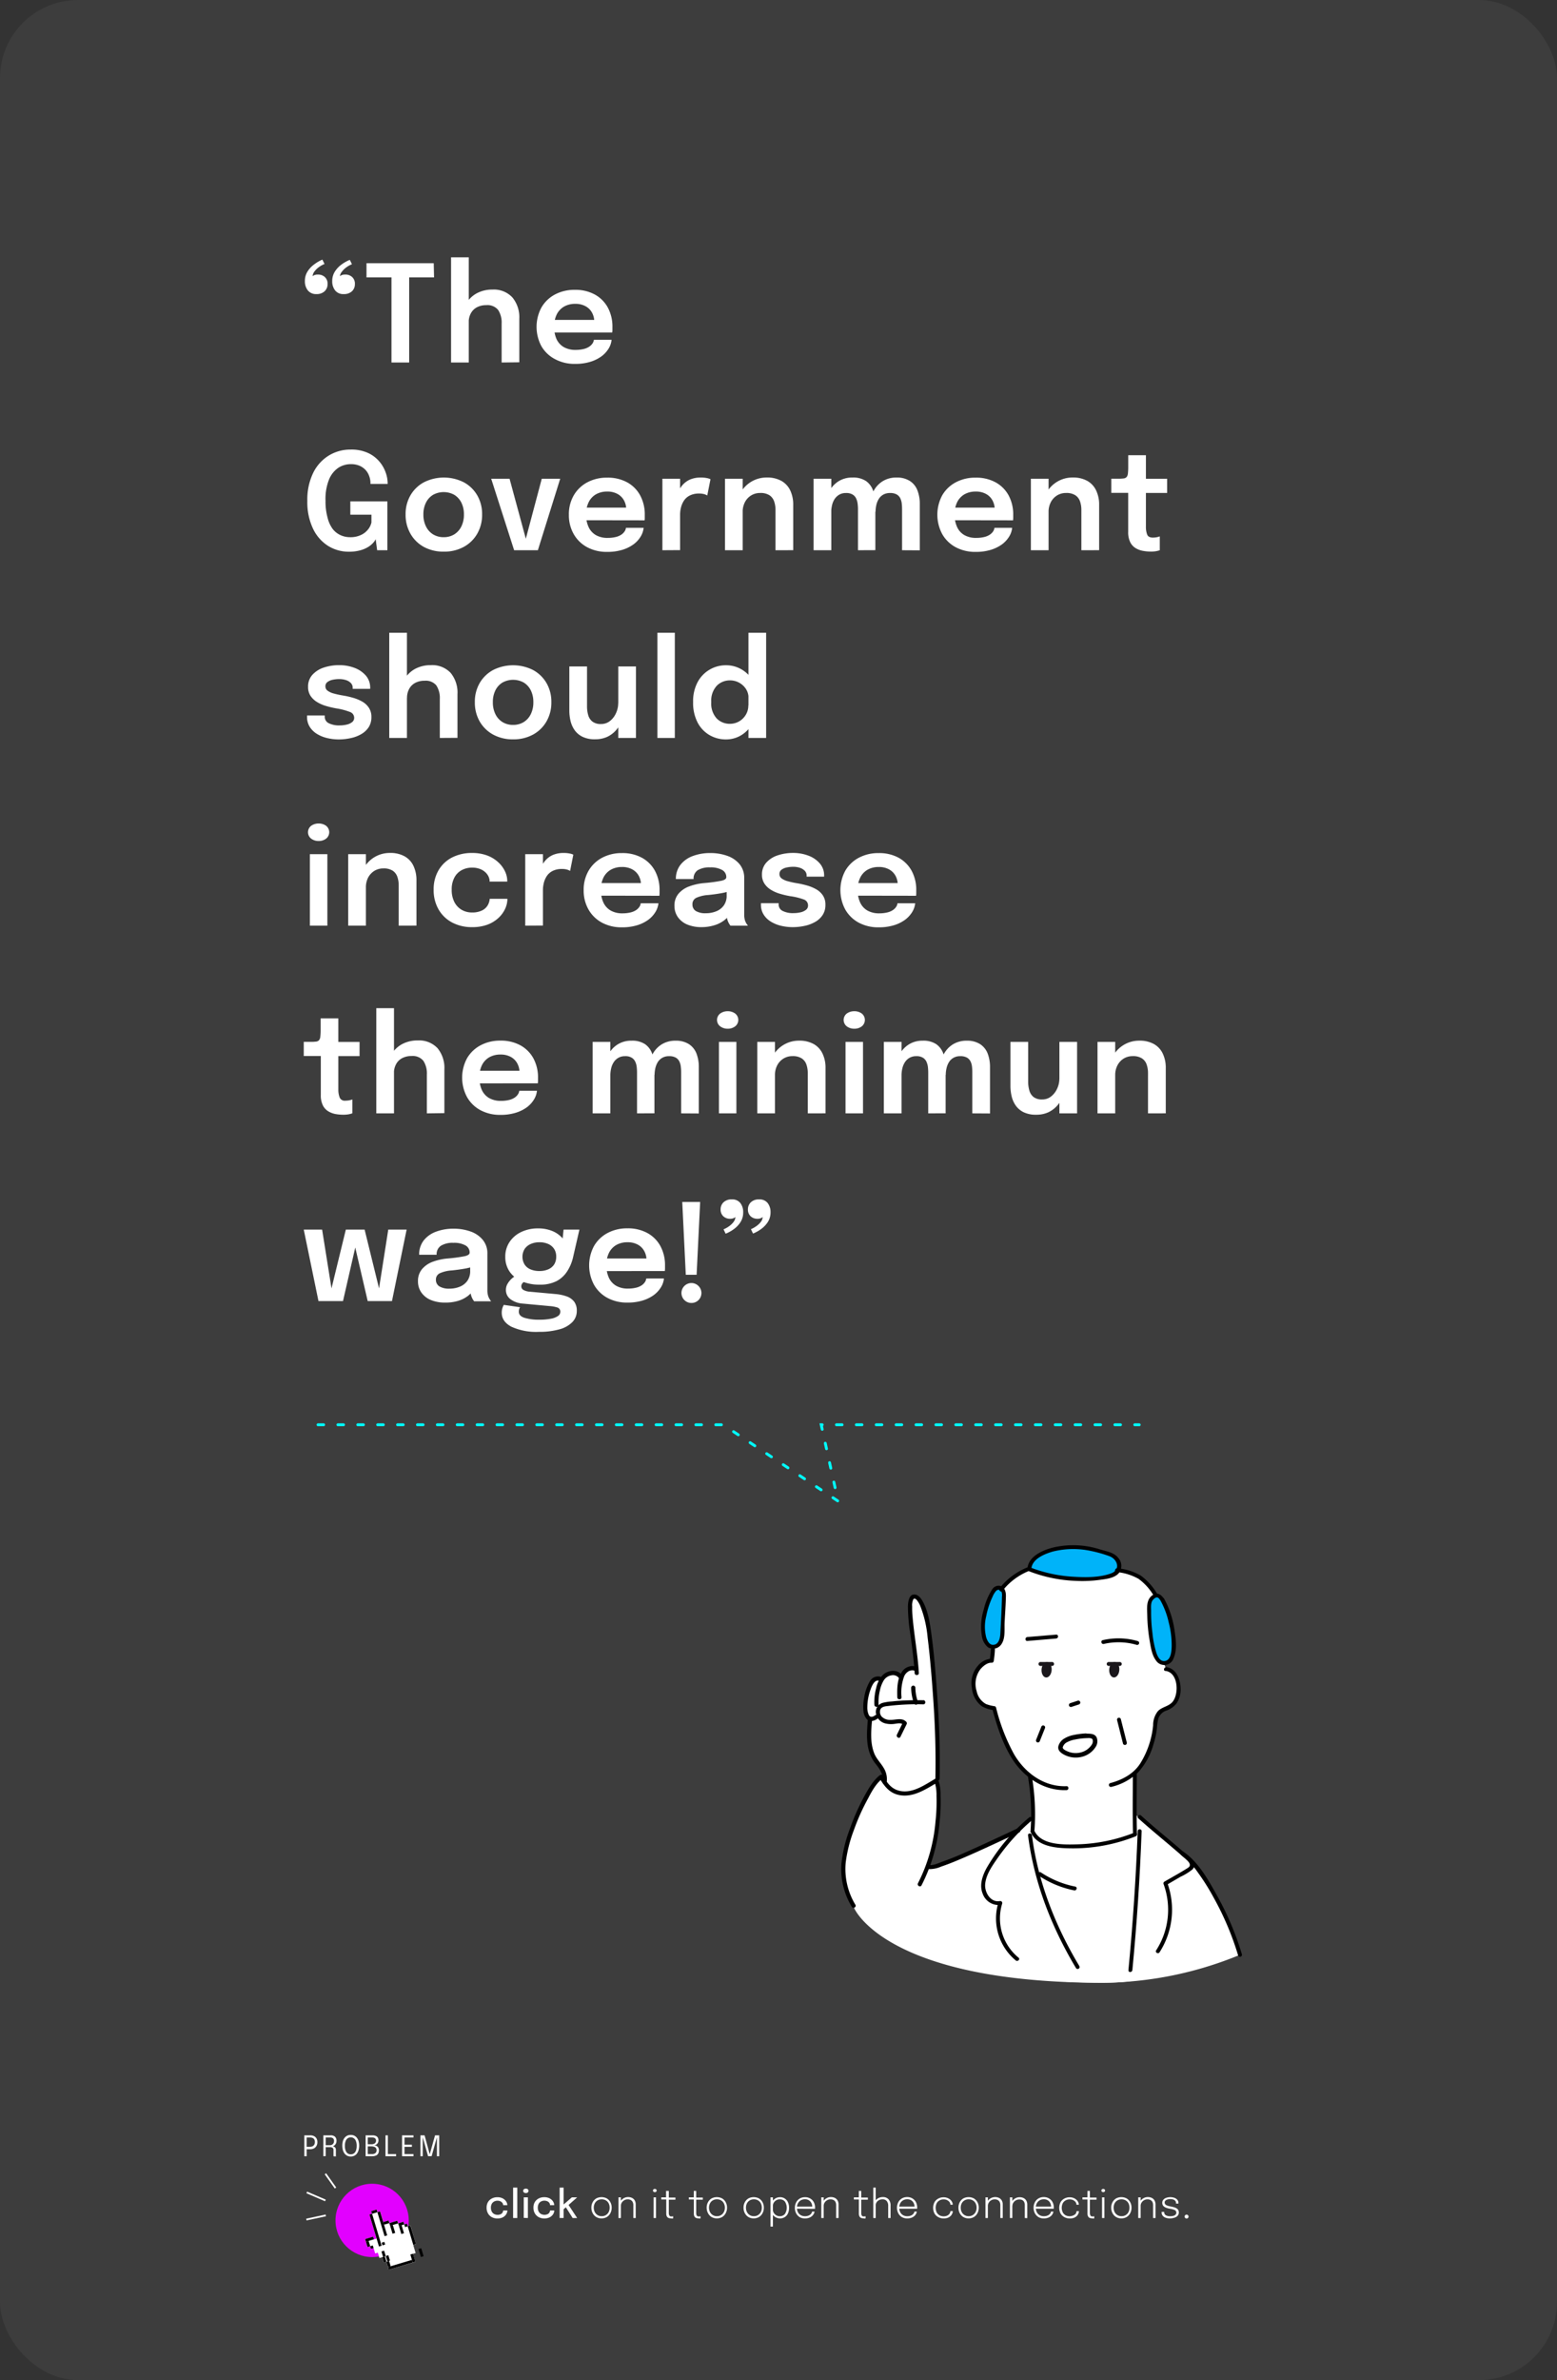 <svg xmlns="http://www.w3.org/2000/svg" viewBox="0 0 440 672"><rect x="0" y="0" width="440" height="672" fill="#333333" stroke="none"/><defs><style>.cls-1,.cls-2{fill:#fff;}.cls-1{opacity:0.05;}.cls-3,.cls-4{fill:none;stroke-miterlimit:10;}.cls-3{stroke:aqua;stroke-linecap:round;stroke-width:0.8px;stroke-dasharray:1.61 4.01;}.cls-4{stroke:#fff;stroke-width:0.5px;}.cls-5{fill:#e200ff;}.cls-6{fill:#00b3f9;}.cls-7{fill:#1a171b;}</style></defs><g id="Layer_2" data-name="Layer 2"><g id="Layer_2-2" data-name="Layer 2"><rect class="cls-1" width="440" height="672" rx="22.03"/><path class="cls-2" d="M89.81,77.52a2.81,2.81,0,0,1,2,.71,2.53,2.53,0,0,1,.76,2,2.71,2.71,0,0,1-.83,2,3.24,3.24,0,0,1-2.34.8A2.92,2.92,0,0,1,87,82a4.06,4.06,0,0,1-.84-2.65,4.88,4.88,0,0,1,.77-2.73,7.27,7.27,0,0,1,1.9-2A10.78,10.78,0,0,1,91.1,73.3l.61,1.23a7.5,7.5,0,0,0-1.55.86,5.82,5.82,0,0,0-1.28,1.24A2.36,2.36,0,0,0,88.35,78a1.13,1.13,0,0,1,.46-.31A2.42,2.42,0,0,1,89.81,77.52Zm7.72,0a2.77,2.77,0,0,1,2,.71,2.53,2.53,0,0,1,.76,2,2.7,2.7,0,0,1-.82,2,3.26,3.26,0,0,1-2.35.8,2.88,2.88,0,0,1-2.39-1,4.06,4.06,0,0,1-.84-2.65,4.87,4.87,0,0,1,.76-2.73,7.31,7.31,0,0,1,1.91-2,10.78,10.78,0,0,1,2.29-1.28l.61,1.23a7.26,7.26,0,0,0-1.55.86,5.61,5.61,0,0,0-1.28,1.24A2.38,2.38,0,0,0,96.06,78a1.11,1.11,0,0,1,.47-.31A2.39,2.39,0,0,1,97.53,77.52Z"/><path class="cls-2" d="M122.66,78.32h-8.87l1.84-2.49v26.52h-5V75.83l1.94,2.49h-9v-4h19Z"/><path class="cls-2" d="M127.47,102.35V72.65h5v29.7Zm14.29,0v-11a6.47,6.47,0,0,0-1-3.85,3.86,3.86,0,0,0-3.34-1.34,5.45,5.45,0,0,0-2.68.62,4.14,4.14,0,0,0-1.7,1.72,5.21,5.21,0,0,0-.59,2.54l-1.83-1a8.43,8.43,0,0,1,1.09-4.28,7.75,7.75,0,0,1,3-2.94,9.16,9.16,0,0,1,4.44-1.06A7.13,7.13,0,0,1,144.82,84a8.77,8.77,0,0,1,1.93,6v12.29Z"/><path class="cls-2" d="M154.39,93.88V90.32h14.12l-.57,1v-.49a5.37,5.37,0,0,0-.59-2.46,4.5,4.5,0,0,0-1.79-1.86,5.8,5.8,0,0,0-3-.72,6.27,6.27,0,0,0-3.16.77,5.29,5.29,0,0,0-2.07,2.22,7.52,7.52,0,0,0-.73,3.46,8.28,8.28,0,0,0,.7,3.56A5.13,5.13,0,0,0,159.32,98a6.58,6.58,0,0,0,3.32.79,9.69,9.69,0,0,0,2.3-.25,4.91,4.91,0,0,0,1.58-.67,3.33,3.33,0,0,0,.94-.93,2.47,2.47,0,0,0,.37-1h5a5.68,5.68,0,0,1-.84,2.48,7.88,7.88,0,0,1-2,2.18,10.66,10.66,0,0,1-3.19,1.56,14.25,14.25,0,0,1-4.26.58,11.6,11.6,0,0,1-5.68-1.33A9.53,9.53,0,0,1,153,97.75a11.57,11.57,0,0,1,0-10.92,9.6,9.6,0,0,1,3.82-3.68,11.7,11.7,0,0,1,5.63-1.32,11.38,11.38,0,0,1,5.65,1.33,9.23,9.23,0,0,1,3.68,3.7,11.29,11.29,0,0,1,1.29,5.5c0,.26,0,.55,0,.85a4.16,4.16,0,0,1-.06.67Z"/><path class="cls-2" d="M98.61,155.77a11,11,0,0,1-5.94-1.67,11.66,11.66,0,0,1-4.24-4.89,17.46,17.46,0,0,1-1.58-7.81,17.21,17.21,0,0,1,1.63-7.84,11.82,11.82,0,0,1,4.42-4.93,11.65,11.65,0,0,1,6.22-1.7,11.23,11.23,0,0,1,4.84.94,9.31,9.31,0,0,1,3.23,2.42,9.72,9.72,0,0,1,1.8,3.12,9.23,9.23,0,0,1,.56,3v.22h-4.86v-.22a5.62,5.62,0,0,0-.34-1.94,5.15,5.15,0,0,0-1-1.73,5.09,5.09,0,0,0-1.75-1.24,6.06,6.06,0,0,0-2.43-.45,6.48,6.48,0,0,0-3.52,1,7.3,7.3,0,0,0-2.66,3.32,14.66,14.66,0,0,0-1,6,17.11,17.11,0,0,0,.57,4.75A9.08,9.08,0,0,0,94,149.33a6,6,0,0,0,2.24,1.77,6.4,6.4,0,0,0,2.67.57,6.89,6.89,0,0,0,3.16-.65,5.38,5.38,0,0,0,2-1.62,4.69,4.69,0,0,0,.9-1.9v-2.18H99v-3.76h10.47v13.79h-2.89l-.42-3.12a3.85,3.85,0,0,1-.62.94,6.45,6.45,0,0,1-1.37,1.18,8.41,8.41,0,0,1-2.27,1A11.8,11.8,0,0,1,98.61,155.77Z"/><path class="cls-2" d="M125.38,155.75a11.48,11.48,0,0,1-5.62-1.34A9.71,9.71,0,0,1,116,150.7a10.65,10.65,0,0,1-1.38-5.44,10.48,10.48,0,0,1,1.38-5.42,9.7,9.7,0,0,1,3.81-3.68,12.54,12.54,0,0,1,11.24,0,9.7,9.7,0,0,1,3.81,3.68,10.48,10.48,0,0,1,1.38,5.42,10.65,10.65,0,0,1-1.38,5.44,9.71,9.71,0,0,1-3.81,3.71A11.48,11.48,0,0,1,125.38,155.75Zm0-4.08a5.65,5.65,0,0,0,3-.8,5.49,5.49,0,0,0,2-2.24,7.41,7.41,0,0,0,.72-3.37,7.29,7.29,0,0,0-.72-3.35,5.45,5.45,0,0,0-2-2.2,6.22,6.22,0,0,0-6,0,5.31,5.31,0,0,0-2,2.2,7.17,7.17,0,0,0-.73,3.35,7.28,7.28,0,0,0,.73,3.37,5.36,5.36,0,0,0,2,2.24A5.66,5.66,0,0,0,125.38,151.67Z"/><path class="cls-2" d="M158.31,135.17,152,155.35h-6.71l-6.48-20.18H144L149,153.6h-.8l4.9-18.43Z"/><path class="cls-2" d="M163.42,146.88v-3.56h14.12l-.57,1v-.49a5.37,5.37,0,0,0-.59-2.46,4.57,4.57,0,0,0-1.79-1.86,5.82,5.82,0,0,0-3-.72,6.24,6.24,0,0,0-3.16.77,5.17,5.17,0,0,0-2.07,2.22,7.52,7.52,0,0,0-.74,3.46,8.28,8.28,0,0,0,.71,3.56,5.08,5.08,0,0,0,2.06,2.28,6.54,6.54,0,0,0,3.31.79,9.57,9.57,0,0,0,2.3-.25,4.88,4.88,0,0,0,1.59-.67,3.42,3.42,0,0,0,.93-.93,2.33,2.33,0,0,0,.37-1h5a5.83,5.83,0,0,1-.85,2.48,7.59,7.59,0,0,1-2,2.18,10.49,10.49,0,0,1-3.18,1.56,14.32,14.32,0,0,1-4.27.58,11.63,11.63,0,0,1-5.68-1.33,9.59,9.59,0,0,1-3.79-3.71,10.78,10.78,0,0,1-1.36-5.43,10.66,10.66,0,0,1,1.38-5.49,9.69,9.69,0,0,1,3.83-3.68,11.66,11.66,0,0,1,5.62-1.32,11.42,11.42,0,0,1,5.66,1.33,9.2,9.2,0,0,1,3.67,3.7,11.29,11.29,0,0,1,1.29,5.5c0,.26,0,.55,0,.85s0,.53-.06.67Z"/><path class="cls-2" d="M187.19,155.35V135.17h5v6.71l-1.15-.65a9.42,9.42,0,0,1,.7-2.48,6.88,6.88,0,0,1,1.37-2.05,6,6,0,0,1,2.07-1.38,7.48,7.48,0,0,1,2.77-.49,8.32,8.32,0,0,1,1.95.18,3.4,3.4,0,0,1,.88.3l-.91,4.58a3.79,3.79,0,0,0-.77-.34,5,5,0,0,0-1.55-.2,5.65,5.65,0,0,0-2.57.53,4.27,4.27,0,0,0-1.65,1.4,6.18,6.18,0,0,0-.87,1.94,8.4,8.4,0,0,0-.27,2.1v10Z"/><path class="cls-2" d="M204.88,155.35V135.17h5v20.18Zm14.27,0V144a7.3,7.3,0,0,0-.39-2.46,3.41,3.41,0,0,0-1.33-1.72,4.63,4.63,0,0,0-2.6-.63,4.79,4.79,0,0,0-2.56.69,4.88,4.88,0,0,0-1.76,1.9,6,6,0,0,0-.64,2.79l-1.69-1.05a8.8,8.8,0,0,1,1.15-4.49,8.48,8.48,0,0,1,3.09-3.09,8.38,8.38,0,0,1,4.29-1.12,8.21,8.21,0,0,1,4.1.95,6.08,6.08,0,0,1,2.51,2.7,9.35,9.35,0,0,1,.84,4.1v12.77Z"/><path class="cls-2" d="M229.92,155.35V135.17h5v20.18Zm12.54,0V143.78a12.07,12.07,0,0,0-.1-1.55,4.58,4.58,0,0,0-.42-1.49,2.52,2.52,0,0,0-1-1.11,3.41,3.41,0,0,0-1.86-.43,3.69,3.69,0,0,0-1.92.47,3.92,3.92,0,0,0-1.3,1.23,5.49,5.49,0,0,0-.73,1.75,8.89,8.89,0,0,0-.23,2l-1.67-1.12a10.19,10.19,0,0,1,.93-4.44,7.6,7.6,0,0,1,2.65-3.11,7.16,7.16,0,0,1,4.08-1.15,6.52,6.52,0,0,1,3.86,1,5.54,5.54,0,0,1,2,2.74,11.57,11.57,0,0,1,.62,3.88v12.88Zm12.46,0V143.74a14.44,14.44,0,0,0-.09-1.6,4.83,4.83,0,0,0-.42-1.47,2.57,2.57,0,0,0-1-1.06,3.64,3.64,0,0,0-1.86-.41,3.8,3.8,0,0,0-1.95.46,3.57,3.57,0,0,0-1.26,1.21,5.39,5.39,0,0,0-.69,1.71,8.27,8.27,0,0,0-.22,1.9l-1.68-1.1a10.05,10.05,0,0,1,.92-4.35,7.41,7.41,0,0,1,2.62-3.07,7.21,7.21,0,0,1,4.06-1.13,6.7,6.7,0,0,1,3.82,1,5.46,5.46,0,0,1,2.1,2.65,10.43,10.43,0,0,1,.66,3.83v13.07Z"/><path class="cls-2" d="M267.56,146.88v-3.56h14.11l-.57,1v-.49a5.25,5.25,0,0,0-.59-2.46,4.48,4.48,0,0,0-1.78-1.86,5.82,5.82,0,0,0-3-.72,6.31,6.31,0,0,0-3.17.77,5.29,5.29,0,0,0-2.07,2.22,7.65,7.65,0,0,0-.73,3.46,8.28,8.28,0,0,0,.71,3.56,5,5,0,0,0,2.06,2.28,6.54,6.54,0,0,0,3.31.79,9.63,9.63,0,0,0,2.3-.25,4.88,4.88,0,0,0,1.59-.67,3.42,3.42,0,0,0,.93-.93,2.33,2.33,0,0,0,.37-1h5a5.83,5.83,0,0,1-.85,2.48,7.88,7.88,0,0,1-2,2.18,10.72,10.72,0,0,1-3.18,1.56,14.32,14.32,0,0,1-4.27.58,11.63,11.63,0,0,1-5.68-1.33,9.53,9.53,0,0,1-3.79-3.71,11.57,11.57,0,0,1,0-10.92,9.62,9.62,0,0,1,3.83-3.68,11.66,11.66,0,0,1,5.62-1.32,11.38,11.38,0,0,1,5.65,1.33,9.23,9.23,0,0,1,3.68,3.7,11.29,11.29,0,0,1,1.29,5.5c0,.26,0,.55,0,.85a6.42,6.42,0,0,1-.05.67Z"/><path class="cls-2" d="M291.32,155.35V135.17h5v20.18Zm14.27,0V144a7.3,7.3,0,0,0-.39-2.46,3.36,3.36,0,0,0-1.33-1.72,4.59,4.59,0,0,0-2.59-.63,4.76,4.76,0,0,0-2.56.69,4.88,4.88,0,0,0-1.76,1.9,5.86,5.86,0,0,0-.64,2.79l-1.69-1.05a8.7,8.7,0,0,1,1.15-4.49,8.48,8.48,0,0,1,3.09-3.09,8.38,8.38,0,0,1,4.29-1.12,8.21,8.21,0,0,1,4.1.95,6.06,6.06,0,0,1,2.5,2.7,9.21,9.21,0,0,1,.85,4.1v12.77Z"/><path class="cls-2" d="M325.14,155.73a12,12,0,0,1-2.2-.21,6,6,0,0,1-2.05-.78,4.08,4.08,0,0,1-1.5-1.67,6.33,6.33,0,0,1-.57-2.91v-11h-4.77v-4H316a12.38,12.38,0,0,0,1.55-.08,1.34,1.34,0,0,0,.84-.41,1.9,1.9,0,0,0,.35-1,15.81,15.81,0,0,0,.09-1.93v-3.21h5v6.65h6v4h-6v9.48a6.09,6.09,0,0,0,.35,2.26c.22.57.76.86,1.61.86a6,6,0,0,0,1.15-.11,5.84,5.84,0,0,0,.81-.23v3.91a7,7,0,0,1-1.05.27A8,8,0,0,1,325.14,155.73Z"/><path class="cls-2" d="M95.82,208.77a14.08,14.08,0,0,1-3.43-.4,9.77,9.77,0,0,1-2.89-1.2,6.2,6.2,0,0,1-2-2,5.2,5.2,0,0,1-.73-2.75V202h5v.34a2,2,0,0,0,1.13,1.85,6.48,6.48,0,0,0,3.09.62,8.5,8.5,0,0,0,2-.23,3.76,3.76,0,0,0,1.52-.7,1.51,1.51,0,0,0,.58-1.22A1.76,1.76,0,0,0,98.85,201,18.42,18.42,0,0,0,95,200a25.61,25.61,0,0,1-2.85-.67,10.4,10.4,0,0,1-2.56-1.12,5.82,5.82,0,0,1-1.84-1.75,4.48,4.48,0,0,1-.69-2.54,4.9,4.9,0,0,1,1.18-3.35,7.42,7.42,0,0,1,3.2-2.07,13.46,13.46,0,0,1,4.41-.7,12,12,0,0,1,4.32.76,7.88,7.88,0,0,1,3.22,2.19,5.12,5.12,0,0,1,1.22,3.44v.3H99.67v-.25a1.9,1.9,0,0,0-.55-1.42A3.31,3.31,0,0,0,97.7,192a6.27,6.27,0,0,0-1.85-.27,9.07,9.07,0,0,0-1.76.18,3.69,3.69,0,0,0-1.52.63,1.45,1.45,0,0,0-.61,1.25,1.48,1.48,0,0,0,.63,1.23,5.14,5.14,0,0,0,1.74.79,23.94,23.94,0,0,0,2.59.56,24.38,24.38,0,0,1,2.8.63,11.53,11.53,0,0,1,2.59,1.06,5.43,5.43,0,0,1,1.91,1.74,4.59,4.59,0,0,1,.74,2.65,5.2,5.2,0,0,1-.76,2.85,6.16,6.16,0,0,1-2.07,1.95,9.88,9.88,0,0,1-2.93,1.13A15.7,15.7,0,0,1,95.82,208.77Z"/><path class="cls-2" d="M110,208.35v-29.7h5v29.7Zm14.29,0v-11a6.47,6.47,0,0,0-1-3.85A3.87,3.87,0,0,0,120,192.2a5.51,5.51,0,0,0-2.69.62,4.2,4.2,0,0,0-1.7,1.72,5.32,5.32,0,0,0-.59,2.54l-1.82-1a8.33,8.33,0,0,1,1.09-4.28,7.79,7.79,0,0,1,3-2.94,9.23,9.23,0,0,1,4.45-1.06,7.15,7.15,0,0,1,5.61,2.18,8.77,8.77,0,0,1,1.93,6.05v12.29Z"/><path class="cls-2" d="M145,208.75a11.52,11.52,0,0,1-5.63-1.34,9.78,9.78,0,0,1-3.81-3.71,10.65,10.65,0,0,1-1.37-5.44,10.47,10.47,0,0,1,1.37-5.42,9.77,9.77,0,0,1,3.81-3.68,12.56,12.56,0,0,1,11.25,0,9.77,9.77,0,0,1,3.81,3.68,10.48,10.48,0,0,1,1.38,5.42,10.65,10.65,0,0,1-1.38,5.44,9.78,9.78,0,0,1-3.81,3.71A11.48,11.48,0,0,1,145,208.75Zm0-4.08a5.65,5.65,0,0,0,3-.8,5.4,5.4,0,0,0,2-2.24,7.41,7.41,0,0,0,.72-3.37,7.29,7.29,0,0,0-.72-3.35,5.35,5.35,0,0,0-2-2.2,6.22,6.22,0,0,0-6,0,5.33,5.33,0,0,0-2,2.2,7.29,7.29,0,0,0-.72,3.35,7.41,7.41,0,0,0,.72,3.37,5.38,5.38,0,0,0,2,2.24A5.64,5.64,0,0,0,145,204.67Z"/><path class="cls-2" d="M168.15,208.73a7.81,7.81,0,0,1-3.56-.72,5.88,5.88,0,0,1-2.23-1.9,7.59,7.59,0,0,1-1.14-2.6,12.6,12.6,0,0,1-.33-2.85V188.17h5v11.19a9,9,0,0,0,.32,2.5,3.52,3.52,0,0,0,1.19,1.86,3.81,3.81,0,0,0,2.44.7,4,4,0,0,0,2.58-.89,5.78,5.78,0,0,0,1.68-2.23,6.67,6.67,0,0,0,.6-2.73l1.71,1.14a10.38,10.38,0,0,1-.57,3.46,8.73,8.73,0,0,1-1.65,2.88,7.7,7.7,0,0,1-2.61,2A8.15,8.15,0,0,1,168.15,208.73Zm6.57-.38V188.17h5v20.18Z"/><path class="cls-2" d="M190.7,178.65v29.7h-4.92v-29.7Z"/><path class="cls-2" d="M205.14,208.77a9.13,9.13,0,0,1-4.61-1.21,8.77,8.77,0,0,1-3.39-3.56,12,12,0,0,1-1.27-5.8,11.41,11.41,0,0,1,1.3-5.66,9,9,0,0,1,8-4.71,8.56,8.56,0,0,1,4.39,1.17,8.88,8.88,0,0,1,3.23,3.24A9.2,9.2,0,0,1,214,197v.3l-2.47.06v-.25a4.6,4.6,0,0,0-.75-2.62,5.38,5.38,0,0,0-1.94-1.76,5.29,5.29,0,0,0-2.52-.63,5.17,5.17,0,0,0-3.72,1.47A6.15,6.15,0,0,0,201,198.2a6.23,6.23,0,0,0,1.54,4.66,5.12,5.12,0,0,0,3.72,1.5,5.18,5.18,0,0,0,2.57-.66,5.31,5.31,0,0,0,1.9-1.84,4.94,4.94,0,0,0,.74-2.69l2.47.12a9.8,9.8,0,0,1-1.19,4.81,9.19,9.19,0,0,1-3.18,3.42A8.27,8.27,0,0,1,205.14,208.77Zm6.37-.42v-29.7h5v29.7Z"/><path class="cls-2" d="M90.06,237.45a3.49,3.49,0,0,1-2.12-.66,2.29,2.29,0,0,1,0-3.64,3.55,3.55,0,0,1,2.12-.64,3.48,3.48,0,0,1,2.09.64,2.31,2.31,0,0,1,0,3.64A3.43,3.43,0,0,1,90.06,237.45Zm-2.49,23.9V241.17h4.94v20.18Z"/><path class="cls-2" d="M98.4,261.35V241.17h5v20.18Zm14.27,0V250a7.3,7.3,0,0,0-.39-2.46,3.36,3.36,0,0,0-1.33-1.72,4.61,4.61,0,0,0-2.59-.63,4.8,4.8,0,0,0-2.57.69,5,5,0,0,0-1.76,1.9,6,6,0,0,0-.63,2.79l-1.69-1.05a8.7,8.7,0,0,1,1.15-4.49,8.37,8.37,0,0,1,7.38-4.21,8.17,8.17,0,0,1,4.09.95,6,6,0,0,1,2.51,2.7,9.35,9.35,0,0,1,.85,4.1v12.77Z"/><path class="cls-2" d="M133.42,261.77a11.87,11.87,0,0,1-5.65-1.31,9.58,9.58,0,0,1-3.83-3.69,10.79,10.79,0,0,1-1.39-5.57,10.57,10.57,0,0,1,1.39-5.51,9.43,9.43,0,0,1,3.83-3.6,12.21,12.21,0,0,1,5.65-1.26,12,12,0,0,1,4.23.7,9.5,9.5,0,0,1,3.11,1.88,8.31,8.31,0,0,1,1.93,2.56,6.47,6.47,0,0,1,.66,2.78v.16h-5a1.48,1.48,0,0,0,0-.21l0-.23a3.68,3.68,0,0,0-.78-1.76,4.58,4.58,0,0,0-1.67-1.26,6,6,0,0,0-2.53-.48,6,6,0,0,0-2.88.7,5,5,0,0,0-2.07,2.08,7,7,0,0,0-.77,3.45,7.35,7.35,0,0,0,.76,3.49,5.32,5.32,0,0,0,2.06,2.19,5.72,5.72,0,0,0,2.9.75,6.25,6.25,0,0,0,2.76-.53,3.76,3.76,0,0,0,1.63-1.4,4.24,4.24,0,0,0,.63-1.93h5a6.72,6.72,0,0,1-.64,2.82,8.2,8.2,0,0,1-1.9,2.59,9.25,9.25,0,0,1-3.11,1.89A12.19,12.19,0,0,1,133.42,261.77Z"/><path class="cls-2" d="M148.43,261.35V241.17h5v6.71l-1.16-.65a9.83,9.83,0,0,1,.71-2.48,6.88,6.88,0,0,1,1.37-2.05,5.88,5.88,0,0,1,2.07-1.38,7.48,7.48,0,0,1,2.77-.49,8.38,8.38,0,0,1,1.95.18,3.4,3.4,0,0,1,.88.3l-.91,4.58a3.79,3.79,0,0,0-.77-.34,5,5,0,0,0-1.55-.2,5.65,5.65,0,0,0-2.57.53,4.27,4.27,0,0,0-1.65,1.4,6.18,6.18,0,0,0-.87,1.94,8.4,8.4,0,0,0-.27,2.1v10Z"/><path class="cls-2" d="M167.6,252.88v-3.56h14.11l-.57,1v-.49a5.37,5.37,0,0,0-.58-2.46,4.57,4.57,0,0,0-1.79-1.86,5.82,5.82,0,0,0-3-.72,6.24,6.24,0,0,0-3.16.77,5.25,5.25,0,0,0-2.08,2.22,7.65,7.65,0,0,0-.73,3.46,8.28,8.28,0,0,0,.71,3.56,5.08,5.08,0,0,0,2.06,2.28,6.54,6.54,0,0,0,3.31.79,9.57,9.57,0,0,0,2.3-.25,4.88,4.88,0,0,0,1.59-.67,3.42,3.42,0,0,0,.93-.93,2.33,2.33,0,0,0,.37-1h5a5.83,5.83,0,0,1-.85,2.48,7.73,7.73,0,0,1-2,2.18,10.49,10.49,0,0,1-3.18,1.56,14.32,14.32,0,0,1-4.27.58,11.63,11.63,0,0,1-5.68-1.33,9.59,9.59,0,0,1-3.79-3.71,10.78,10.78,0,0,1-1.36-5.43,10.66,10.66,0,0,1,1.38-5.49,9.62,9.62,0,0,1,3.83-3.68,11.66,11.66,0,0,1,5.62-1.32,11.38,11.38,0,0,1,5.65,1.33,9.23,9.23,0,0,1,3.68,3.7,11.29,11.29,0,0,1,1.29,5.5c0,.26,0,.55,0,.85a6.42,6.42,0,0,1-.05.67Z"/><path class="cls-2" d="M198.28,261.77a10.34,10.34,0,0,1-4-.71,6.16,6.16,0,0,1-2.68-2.07,5.43,5.43,0,0,1-1-3.24,5.12,5.12,0,0,1,1.13-3.41,7.3,7.3,0,0,1,3.05-2.08,16.22,16.22,0,0,1,4.26-.94,43.12,43.12,0,0,0,4.83-.65q1.38-.31,1.38-1v0a2.27,2.27,0,0,0-1.2-2.05,6.56,6.56,0,0,0-3.38-.72,6.36,6.36,0,0,0-3.52.81A2.83,2.83,0,0,0,196,248.2H191a6.37,6.37,0,0,1,1.27-4,7.81,7.81,0,0,1,3.46-2.49,13.76,13.76,0,0,1,5-.86,14,14,0,0,1,4.77.78A7.88,7.88,0,0,1,209,244a6,6,0,0,1,1.31,3.93v9.2c0,.48,0,.95,0,1.41a6.44,6.44,0,0,0,.19,1.25,4.4,4.4,0,0,0,.46,1,3.79,3.79,0,0,0,.42.57h-4.94a3.13,3.13,0,0,1-.37-.52,5.39,5.39,0,0,1-.43-.9,6.51,6.51,0,0,1-.28-1.23,9.26,9.26,0,0,1-.1-1.45l1,.68a5.54,5.54,0,0,1-1.74,2,8.66,8.66,0,0,1-2.78,1.34A12.33,12.33,0,0,1,198.28,261.77Zm1.22-3.93a7.62,7.62,0,0,0,2.89-.54,4.79,4.79,0,0,0,2.14-1.64,4.66,4.66,0,0,0,.82-2.86v-2.7l1.22,1.37a17,17,0,0,1-2.93.75c-1.14.2-2.29.35-3.46.47a9.82,9.82,0,0,0-3.37.78,1.94,1.94,0,0,0-1.13,1.86,2.12,2.12,0,0,0,.95,1.88A5.24,5.24,0,0,0,199.5,257.84Z"/><path class="cls-2" d="M224.08,261.77a14.2,14.2,0,0,1-3.43-.4,9.82,9.82,0,0,1-2.88-1.2,6.11,6.11,0,0,1-2-2,5.11,5.11,0,0,1-.73-2.75V255h5v.34a2,2,0,0,0,1.13,1.85,6.47,6.47,0,0,0,3.08.62,8.65,8.65,0,0,0,2-.23,3.83,3.83,0,0,0,1.52-.7,1.51,1.51,0,0,0,.58-1.22,1.76,1.76,0,0,0-1.23-1.71,18.29,18.29,0,0,0-3.84-.93,24.6,24.6,0,0,1-2.85-.67,10.4,10.4,0,0,1-2.56-1.12,5.72,5.72,0,0,1-1.84-1.75,4.49,4.49,0,0,1-.7-2.54,4.9,4.9,0,0,1,1.19-3.35,7.38,7.38,0,0,1,3.19-2.07,13.52,13.52,0,0,1,4.42-.7,11.91,11.91,0,0,1,4.31.76,7.82,7.82,0,0,1,3.22,2.19,5.07,5.07,0,0,1,1.23,3.44v.3h-4.94v-.25a1.9,1.9,0,0,0-.55-1.42A3.35,3.35,0,0,0,226,245a6.16,6.16,0,0,0-1.84-.27,9.17,9.17,0,0,0-1.77.18,3.81,3.81,0,0,0-1.52.63,1.47,1.47,0,0,0-.6,1.25,1.5,1.5,0,0,0,.62,1.23,5.2,5.2,0,0,0,1.75.79,23.94,23.94,0,0,0,2.59.56,24.87,24.87,0,0,1,2.8.63,11.53,11.53,0,0,1,2.59,1.06,5.52,5.52,0,0,1,1.91,1.74,4.59,4.59,0,0,1,.73,2.65,5.12,5.12,0,0,1-.76,2.85,6,6,0,0,1-2.06,1.95,10.09,10.09,0,0,1-2.93,1.13A15.72,15.72,0,0,1,224.08,261.77Z"/><path class="cls-2" d="M240.16,252.88v-3.56h14.11l-.57,1v-.49a5.37,5.37,0,0,0-.58-2.46,4.57,4.57,0,0,0-1.79-1.86,5.82,5.82,0,0,0-3-.72,6.24,6.24,0,0,0-3.16.77,5.17,5.17,0,0,0-2.07,2.22,7.52,7.52,0,0,0-.74,3.46,8.28,8.28,0,0,0,.71,3.56,5,5,0,0,0,2.06,2.28,6.54,6.54,0,0,0,3.31.79,9.57,9.57,0,0,0,2.3-.25,4.88,4.88,0,0,0,1.59-.67,3.42,3.42,0,0,0,.93-.93,2.33,2.33,0,0,0,.37-1h5a5.83,5.83,0,0,1-.85,2.48,7.88,7.88,0,0,1-2,2.18,10.49,10.49,0,0,1-3.18,1.56,14.32,14.32,0,0,1-4.27.58,11.63,11.63,0,0,1-5.68-1.33,9.59,9.59,0,0,1-3.79-3.71,11.57,11.57,0,0,1,0-10.92,9.62,9.62,0,0,1,3.83-3.68,11.66,11.66,0,0,1,5.62-1.32,11.42,11.42,0,0,1,5.66,1.33,9.27,9.27,0,0,1,3.67,3.7,11.29,11.29,0,0,1,1.29,5.5c0,.26,0,.55,0,.85a6.42,6.42,0,0,1-.05.67Z"/><path class="cls-2" d="M96.94,314.73a12.05,12.05,0,0,1-2.21-.21,6.06,6.06,0,0,1-2-.78,4.08,4.08,0,0,1-1.5-1.67,6.33,6.33,0,0,1-.57-2.91v-11H85.84v-4h1.94a12.44,12.44,0,0,0,1.56-.08,1.29,1.29,0,0,0,.83-.41,1.9,1.9,0,0,0,.35-1,15.81,15.81,0,0,0,.09-1.93v-3.21h5v6.65h6v4h-6v9.48A6.11,6.11,0,0,0,96,309.9a1.53,1.53,0,0,0,1.61.86,6,6,0,0,0,1.15-.11,5.84,5.84,0,0,0,.81-.23v3.91a7.16,7.16,0,0,1-1,.27A8.19,8.19,0,0,1,96.94,314.73Z"/><path class="cls-2" d="M106.34,314.35v-29.7h5v29.7Zm14.29,0v-11a6.47,6.47,0,0,0-1-3.85,3.85,3.85,0,0,0-3.33-1.34,5.49,5.49,0,0,0-2.69.62,4.14,4.14,0,0,0-1.7,1.72,5.32,5.32,0,0,0-.59,2.54l-1.82-1a8.33,8.33,0,0,1,1.09-4.28,7.79,7.79,0,0,1,3-2.94,9.16,9.16,0,0,1,4.44-1.06,7.12,7.12,0,0,1,5.61,2.18,8.78,8.78,0,0,1,1.94,6.05v12.29Z"/><path class="cls-2" d="M133.27,305.88v-3.56h14.11l-.57.95v-.49a5.25,5.25,0,0,0-.59-2.46,4.54,4.54,0,0,0-1.78-1.86,5.82,5.82,0,0,0-3-.72,6.31,6.31,0,0,0-3.17.77,5.29,5.29,0,0,0-2.07,2.22,7.52,7.52,0,0,0-.73,3.46,8.28,8.28,0,0,0,.7,3.56,5.13,5.13,0,0,0,2.06,2.28,6.6,6.6,0,0,0,3.32.79,9.63,9.63,0,0,0,2.3-.25,5,5,0,0,0,1.59-.67,3.42,3.42,0,0,0,.93-.93,2.33,2.33,0,0,0,.37-1h5a5.83,5.83,0,0,1-.85,2.48,7.88,7.88,0,0,1-2,2.18,10.66,10.66,0,0,1-3.19,1.56,14.21,14.21,0,0,1-4.26.58,11.6,11.6,0,0,1-5.68-1.33,9.53,9.53,0,0,1-3.79-3.71,11.57,11.57,0,0,1,0-10.92,9.62,9.62,0,0,1,3.83-3.68,11.63,11.63,0,0,1,5.62-1.32,11.38,11.38,0,0,1,5.65,1.33,9.23,9.23,0,0,1,3.68,3.7,11.29,11.29,0,0,1,1.29,5.5c0,.26,0,.55,0,.85a6.42,6.42,0,0,1-.05.67Z"/><path class="cls-2" d="M167.48,314.35V294.17h5v20.18Zm12.54,0V302.78a14.1,14.1,0,0,0-.09-1.55,4.84,4.84,0,0,0-.42-1.49,2.61,2.61,0,0,0-1-1.11,3.38,3.38,0,0,0-1.85-.43,3.75,3.75,0,0,0-1.93.47,3.89,3.89,0,0,0-1.29,1.23,5.27,5.27,0,0,0-.73,1.75,8.89,8.89,0,0,0-.23,2l-1.67-1.12a10.19,10.19,0,0,1,.93-4.44,7.52,7.52,0,0,1,2.65-3.11,7.13,7.13,0,0,1,4.08-1.15,6.49,6.49,0,0,1,3.85,1,5.54,5.54,0,0,1,2,2.74,11.32,11.32,0,0,1,.62,3.88v12.88Zm12.47,0V302.74a12.38,12.38,0,0,0-.1-1.6,4.33,4.33,0,0,0-.42-1.47,2.54,2.54,0,0,0-1-1.06,3.68,3.68,0,0,0-1.87-.41,3.74,3.74,0,0,0-1.94.46,3.6,3.6,0,0,0-1.27,1.21,5.9,5.9,0,0,0-.69,1.71,8.87,8.87,0,0,0-.22,1.9l-1.67-1.1a10.05,10.05,0,0,1,.91-4.35,7.41,7.41,0,0,1,2.62-3.07,7.25,7.25,0,0,1,4.07-1.13,6.72,6.72,0,0,1,3.82,1,5.58,5.58,0,0,1,2.1,2.65,10.43,10.43,0,0,1,.65,3.83v13.07Z"/><path class="cls-2" d="M205.65,290.45a3.46,3.46,0,0,1-2.11-.66,2.27,2.27,0,0,1,0-3.64,3.52,3.52,0,0,1,2.11-.64,3.46,3.46,0,0,1,2.09.64,2.29,2.29,0,0,1,0,3.64A3.41,3.41,0,0,1,205.65,290.45Zm-2.48,23.9V294.17h4.93v20.18Z"/><path class="cls-2" d="M214,314.35V294.17h5v20.18Zm14.27,0V303a7.3,7.3,0,0,0-.39-2.46,3.36,3.36,0,0,0-1.33-1.72,4.59,4.59,0,0,0-2.59-.63,4.76,4.76,0,0,0-2.56.69,4.88,4.88,0,0,0-1.76,1.9,5.86,5.86,0,0,0-.64,2.79l-1.69-1.05a8.7,8.7,0,0,1,1.15-4.49,8.48,8.48,0,0,1,3.09-3.09,8.38,8.38,0,0,1,4.29-1.12,8.21,8.21,0,0,1,4.1.95,6.06,6.06,0,0,1,2.5,2.7,9.21,9.21,0,0,1,.85,4.1v12.77Z"/><path class="cls-2" d="M241.43,290.45a3.49,3.49,0,0,1-2.12-.66,2.29,2.29,0,0,1,0-3.64,3.55,3.55,0,0,1,2.12-.64,3.46,3.46,0,0,1,2.09.64,2.31,2.31,0,0,1,0,3.64A3.41,3.41,0,0,1,241.43,290.45Zm-2.49,23.9V294.17h4.94v20.18Z"/><path class="cls-2" d="M249.77,314.35V294.17h5v20.18Zm12.54,0V302.78a14.1,14.1,0,0,0-.09-1.55,5.13,5.13,0,0,0-.42-1.49,2.61,2.61,0,0,0-1-1.11,3.4,3.4,0,0,0-1.85-.43,3.75,3.75,0,0,0-1.93.47,3.8,3.8,0,0,0-1.29,1.23,5.27,5.27,0,0,0-.73,1.75,8.35,8.35,0,0,0-.23,2l-1.67-1.12a10.19,10.19,0,0,1,.93-4.44,7.52,7.52,0,0,1,2.65-3.11,7.1,7.1,0,0,1,4.07-1.15,6.52,6.52,0,0,1,3.86,1,5.54,5.54,0,0,1,2,2.74,11.57,11.57,0,0,1,.62,3.88v12.88Zm12.46,0V302.74a14.44,14.44,0,0,0-.09-1.6,4.33,4.33,0,0,0-.42-1.47,2.54,2.54,0,0,0-1-1.06,3.68,3.68,0,0,0-1.87-.41,3.74,3.74,0,0,0-1.94.46,3.6,3.6,0,0,0-1.27,1.21,5.63,5.63,0,0,0-.69,1.71,8.27,8.27,0,0,0-.22,1.9l-1.67-1.1a10.05,10.05,0,0,1,.91-4.35,7.41,7.41,0,0,1,2.62-3.07,7.25,7.25,0,0,1,4.07-1.13,6.74,6.74,0,0,1,3.82,1,5.58,5.58,0,0,1,2.1,2.65,10.64,10.64,0,0,1,.65,3.83v13.07Z"/><path class="cls-2" d="M292.81,314.73a7.85,7.85,0,0,1-3.57-.72,5.92,5.92,0,0,1-2.22-1.9,7.59,7.59,0,0,1-1.14-2.6,12.6,12.6,0,0,1-.33-2.85V294.17h5v11.19a9,9,0,0,0,.33,2.5,3.57,3.57,0,0,0,1.18,1.86,3.84,3.84,0,0,0,2.45.7,4,4,0,0,0,2.58-.89,5.88,5.88,0,0,0,1.68-2.23,6.67,6.67,0,0,0,.6-2.73l1.71,1.14a10.38,10.38,0,0,1-.57,3.46,8.73,8.73,0,0,1-1.65,2.88,7.84,7.84,0,0,1-2.62,2A8.14,8.14,0,0,1,292.81,314.73Zm6.57-.38V294.17h5v20.18Z"/><path class="cls-2" d="M310.15,314.35V294.17h5v20.18Zm14.27,0V303a7.3,7.3,0,0,0-.39-2.46,3.36,3.36,0,0,0-1.33-1.72,4.59,4.59,0,0,0-2.59-.63,4.82,4.82,0,0,0-2.57.69,4.93,4.93,0,0,0-1.75,1.9,5.86,5.86,0,0,0-.64,2.79l-1.69-1.05a8.7,8.7,0,0,1,1.15-4.49,8.4,8.4,0,0,1,7.38-4.21,8.14,8.14,0,0,1,4.09.95,6,6,0,0,1,2.51,2.7,9.21,9.21,0,0,1,.85,4.1v12.77Z"/><path class="cls-2" d="M90,367.35l-4.16-20.18h5.19L94,365.77h-.81l4.54-18.6h3.82l-4.62,20.18Zm13.91,0-4.69-20.18h3.82l4.57,18.6h-.81l2.92-18.6h5.19l-4.14,20.18Z"/><path class="cls-2" d="M125.8,367.77a10.34,10.34,0,0,1-4-.71,6.11,6.11,0,0,1-2.68-2.07,5.36,5.36,0,0,1-1-3.24,5.12,5.12,0,0,1,1.13-3.41,7.24,7.24,0,0,1,3-2.08,16.22,16.22,0,0,1,4.26-.94,43.48,43.48,0,0,0,4.83-.65q1.38-.32,1.38-1v0a2.27,2.27,0,0,0-1.2-2.05,6.58,6.58,0,0,0-3.38-.72,6.36,6.36,0,0,0-3.52.81,2.83,2.83,0,0,0-1.23,2.55h-4.94a6.43,6.43,0,0,1,1.26-4,7.84,7.84,0,0,1,3.47-2.49,13.76,13.76,0,0,1,5-.86,14,14,0,0,1,4.77.78,7.79,7.79,0,0,1,3.47,2.36,5.9,5.9,0,0,1,1.31,3.93v9.2c0,.48,0,.95,0,1.41a6.41,6.41,0,0,0,.2,1.25,4.4,4.4,0,0,0,.46,1,2.77,2.77,0,0,0,.42.57H134a3.88,3.88,0,0,1-.37-.52,5.39,5.39,0,0,1-.42-.9,7.38,7.38,0,0,1-.29-1.23,10.74,10.74,0,0,1-.09-1.45l1,.68a5.54,5.54,0,0,1-1.74,2,8.61,8.61,0,0,1-2.79,1.34A12.26,12.26,0,0,1,125.8,367.77Zm1.21-3.93a7.59,7.59,0,0,0,2.89-.54,4.82,4.82,0,0,0,2.15-1.64,4.73,4.73,0,0,0,.82-2.86v-2.7l1.21,1.37a16.87,16.87,0,0,1-2.92.75c-1.14.2-2.3.35-3.46.47a9.76,9.76,0,0,0-3.37.78,1.93,1.93,0,0,0-1.14,1.86,2.12,2.12,0,0,0,1,1.88A5.27,5.27,0,0,0,127,363.84Z"/><path class="cls-2" d="M157,365.36a12.41,12.41,0,0,1,3.13.66,4.62,4.62,0,0,1,2.11,1.47,4.16,4.16,0,0,1,.76,2.62,4.46,4.46,0,0,1-1.24,3.15,7.92,7.92,0,0,1-3.62,2.05,20.51,20.51,0,0,1-5.86.72,16.76,16.76,0,0,1-7.77-1.45q-2.72-1.45-2.72-3.94a4.26,4.26,0,0,1,.18-1.28,3.58,3.58,0,0,1,.41-.94l4.58.66a2.16,2.16,0,0,0-.23.48,2.78,2.78,0,0,0-.11.81c0,.79.53,1.35,1.59,1.7a13.73,13.73,0,0,0,4.22.53,16.2,16.2,0,0,0,3.24-.27,5.14,5.14,0,0,0,2-.76,1.42,1.42,0,0,0,.67-1.16,1.2,1.2,0,0,0-.89-1.27,9.15,9.15,0,0,0-2.13-.38l-7.65-.71a6.57,6.57,0,0,1-3.38-1.21,3.18,3.18,0,0,1-1.32-2.66,3.34,3.34,0,0,1,.55-1.86,6,6,0,0,1,1.24-1.44,3.59,3.59,0,0,1,1.2-.71l2.85,1.4a2,2,0,0,0-.94.52,1.37,1.37,0,0,0-.55,1.08,1.17,1.17,0,0,0,.54,1,4.46,4.46,0,0,0,2,.54Zm2.26-18.19h4.48L161.94,355a12.37,12.37,0,0,1-1.66,3.95,8,8,0,0,1-3,2.76,10.15,10.15,0,0,1-4.79,1,12.55,12.55,0,0,1-5.17-1,7.76,7.76,0,0,1-3.36-2.76,7.26,7.26,0,0,1-1.17-4.09,7.41,7.41,0,0,1,1.2-4.19,8.14,8.14,0,0,1,3.33-2.84,10.77,10.77,0,0,1,4.79-1,10.23,10.23,0,0,1,3.9.71,7.62,7.62,0,0,1,2.76,1.86,4,4,0,0,1,1.12,2.43l-1.12.21Zm-6.84,11.69a6.09,6.09,0,0,0,2.52-.48,3.75,3.75,0,0,0,1.66-1.37,4,4,0,0,0,.58-2.2,3.92,3.92,0,0,0-.58-2.18,3.81,3.81,0,0,0-1.66-1.4,6,6,0,0,0-2.51-.49,5.9,5.9,0,0,0-2.48.5,4,4,0,0,0-1.7,1.41,4.22,4.22,0,0,0,0,4.37,3.61,3.61,0,0,0,1.67,1.37A6.26,6.26,0,0,0,152.44,358.86Z"/><path class="cls-2" d="M169.16,358.88v-3.56h14.11l-.57.95v-.49a5.25,5.25,0,0,0-.59-2.46,4.48,4.48,0,0,0-1.78-1.86,5.82,5.82,0,0,0-3-.72,6.31,6.31,0,0,0-3.17.77,5.29,5.29,0,0,0-2.07,2.22,7.52,7.52,0,0,0-.73,3.46,8.43,8.43,0,0,0,.7,3.56,5.1,5.1,0,0,0,2.07,2.28,6.54,6.54,0,0,0,3.31.79,9.63,9.63,0,0,0,2.3-.25,4.88,4.88,0,0,0,1.59-.67,3.42,3.42,0,0,0,.93-.93,2.33,2.33,0,0,0,.37-1h5a5.83,5.83,0,0,1-.85,2.48,7.88,7.88,0,0,1-2,2.18,10.72,10.72,0,0,1-3.18,1.56,14.32,14.32,0,0,1-4.27.58,11.6,11.6,0,0,1-5.68-1.33,9.53,9.53,0,0,1-3.79-3.71,11.57,11.57,0,0,1,0-10.92,9.62,9.62,0,0,1,3.83-3.68,11.63,11.63,0,0,1,5.62-1.32,11.38,11.38,0,0,1,5.65,1.33,9.23,9.23,0,0,1,3.68,3.7,11.29,11.29,0,0,1,1.29,5.5c0,.26,0,.55,0,.85a6.42,6.42,0,0,1-.05.67Z"/><path class="cls-2" d="M195.39,367.88a2.81,2.81,0,0,1-2-4.79,2.8,2.8,0,0,1,4,0,2.8,2.8,0,0,1-2,4.79Zm2.47-28.52-1,20.56h-3.06l-1-20.56Z"/><path class="cls-2" d="M206.39,344.11a2.74,2.74,0,0,1-2-.72,2.55,2.55,0,0,1-.75-1.94,2.71,2.71,0,0,1,.83-2,3.2,3.2,0,0,1,2.34-.81,2.88,2.88,0,0,1,2.39,1,4.15,4.15,0,0,1,.82,2.67,5,5,0,0,1-.75,2.73,7.13,7.13,0,0,1-1.9,2,10.21,10.21,0,0,1-2.31,1.28l-.59-1.23a7.53,7.53,0,0,0,1.56-.87,5.69,5.69,0,0,0,1.27-1.22,2.47,2.47,0,0,0,.52-1.39,1.17,1.17,0,0,1-.46.3A2.16,2.16,0,0,1,206.39,344.11Zm7.72,0a2.76,2.76,0,0,1-2-.72,2.55,2.55,0,0,1-.75-1.94,2.74,2.74,0,0,1,.83-2,3.19,3.19,0,0,1,2.33-.81,2.89,2.89,0,0,1,2.4,1,4.15,4.15,0,0,1,.83,2.67A5,5,0,0,1,217,345a7.42,7.42,0,0,1-1.9,2,10.37,10.37,0,0,1-2.3,1.28l-.59-1.23a8.24,8.24,0,0,0,1.54-.87A5.91,5.91,0,0,0,215,345a2.42,2.42,0,0,0,.53-1.39,1.17,1.17,0,0,1-.46.3A2.2,2.2,0,0,1,214.11,344.11Z"/><polyline class="cls-3" points="89.86 402.27 204.37 402.27 236.83 423.82 232.07 402.27 321.95 402.27"/><line class="cls-4" x1="91.96" y1="621.27" x2="86.69" y2="619.01"/><line class="cls-4" x1="94.81" y1="617.76" x2="91.96" y2="613.74"/><line class="cls-4" x1="92.07" y1="625.49" x2="86.58" y2="626.67"/><circle class="cls-5" cx="105.16" cy="626.91" r="10.35"/><path class="cls-2" d="M115.23,628.57l-.23-.75-.75.22-.22-.75-1.51.45-.22-.75-2.26.67-.22-.75-1.51.45-.9-3-.75.23-.23-.75-1.5.45.23.75-.76.22,2,6.77-.75.23-.23-.75-2.25.67.22.75.11.38.34,1.13.75-.23.23.75.75-.22.45,1.5.75-.22.45,1.5.76-.22.45,1.5.75-.22.45,1.5.22.75,6.77-2,.75-.22-.67-2.26.75-.22-.67-2.26.75-.22L116,628.34Z"/><rect x="105.74" y="624.94" width="0.78" height="9.42" transform="translate(-176.17 56.91) rotate(-16.67)"/><rect x="105.01" y="624.04" width="1.57" height="0.78" transform="translate(-174.69 56.6) rotate(-16.67)"/><rect x="107.66" y="624.32" width="0.78" height="7.06" transform="translate(-175.58 57.39) rotate(-16.67)"/><rect x="108.39" y="627.12" width="1.57" height="0.78" transform="translate(-175.43 57.7) rotate(-16.67)"/><rect x="110.59" y="628.25" width="0.79" height="2.35" transform="translate(-175.91 58.29) rotate(-16.67)"/><rect x="110.1" y="627.31" width="2.35" height="0.78" transform="translate(-175.4 58.31) rotate(-16.67)"/><rect x="113.07" y="628.33" width="0.78" height="2.35" transform="translate(-175.82 59.01) rotate(-16.67)"/><rect x="112.6" y="627.5" width="1.57" height="0.78" transform="translate(-175.36 58.92) rotate(-16.67)"/><rect x="114.35" y="627.91" width="0.79" height="0.79" transform="translate(-175.42 59.33) rotate(-16.67)"/><rect x="116" y="628.34" width="0.78" height="5.49" transform="translate(-176.15 59.92) rotate(-16.67)"/><rect x="116.37" y="633.9" width="0.79" height="2.35" transform="matrix(0.96, -0.29, 0.29, 0.96, -177.28, 60.19)"/><rect x="116.3" y="636.38" width="0.78" height="2.35" transform="translate(-178 60.27) rotate(-16.67)"/><rect x="109.62" y="639.04" width="7.06" height="0.78" transform="translate(-178.68 59.34) rotate(-16.67)"/><rect x="105.77" y="632.12" width="0.78" height="0.78" transform="matrix(0.96, -0.29, 0.29, 0.96, -176.99, 57.04)"/><rect x="103.26" y="631.82" width="2.35" height="0.78" transform="translate(-176.98 56.53) rotate(-16.67)"/><rect x="103.63" y="632.78" width="0.79" height="1.57" transform="translate(-177.38 56.47) rotate(-16.67)"/><rect x="104.72" y="634.07" width="0.78" height="0.78" transform="translate(-177.6 56.82) rotate(-16.67)"/><rect x="105.81" y="634.58" width="0.78" height="1.57" transform="matrix(0.96, -0.29, 0.29, 0.96, -177.81, 57.17)"/><rect x="107.01" y="635.86" width="0.78" height="1.57" transform="matrix(0.96, -0.29, 0.29, 0.96, -178.13, 57.57)"/><rect x="108.22" y="637.14" width="0.78" height="1.57" transform="translate(-178.44 57.97) rotate(-16.67)"/><rect x="109.42" y="638.42" width="0.79" height="1.57" transform="translate(-178.76 58.37) rotate(-16.67)"/><path class="cls-2" d="M86.66,608.79H86v-5.9h1.66a2.28,2.28,0,0,1,1.13.25,1.71,1.71,0,0,1,.68.68,2.05,2.05,0,0,1,.22,1,2,2,0,0,1-.23,1,1.74,1.74,0,0,1-.68.72,2.16,2.16,0,0,1-1.12.27h-1Zm0-2.31-.3-.35h1.19a1.72,1.72,0,0,0,.8-.17,1.17,1.17,0,0,0,.48-.48,1.57,1.57,0,0,0,.15-.7,1.48,1.48,0,0,0-.15-.7,1,1,0,0,0-.46-.44,2,2,0,0,0-.82-.15H86.36l.3-.39Z"/><path class="cls-2" d="M91.38,608.79v-5.9h2.05a1.74,1.74,0,0,1,1.23.38,1.49,1.49,0,0,1,.43,1.17,1.61,1.61,0,0,1-.18.8,1.46,1.46,0,0,1-.43.51A1,1,0,0,1,94,606a1.16,1.16,0,0,1,.43.12.94.94,0,0,1,.35.31,1,1,0,0,1,.14.57v1.34a2.69,2.69,0,0,0,0,.31.39.39,0,0,0,.07.18h-.69a.93.93,0,0,1-.06-.18,2.69,2.69,0,0,1,0-.31V607a.7.7,0,0,0-.25-.58,1.12,1.12,0,0,0-.7-.19H91.86l.19-.26v2.78Zm.67-2.84-.19-.28h1.46a1,1,0,0,0,.53-.15,1,1,0,0,0,.39-.41,1.2,1.2,0,0,0,.15-.61.94.94,0,0,0-.29-.78,1.26,1.26,0,0,0-.83-.23H91.84l.21-.3Z"/><path class="cls-2" d="M99.14,608.87a2.17,2.17,0,0,1-1-.21,2.08,2.08,0,0,1-.74-.59,2.73,2.73,0,0,1-.5-1,4.9,4.9,0,0,1,0-2.56,2.68,2.68,0,0,1,.5-.95,2.14,2.14,0,0,1,.75-.59,2.23,2.23,0,0,1,.94-.19,2.3,2.3,0,0,1,1,.19,2.14,2.14,0,0,1,.75.59,2.84,2.84,0,0,1,.49.95,4.9,4.9,0,0,1,0,2.56,2.89,2.89,0,0,1-.49,1,2,2,0,0,1-.75.59A2.17,2.17,0,0,1,99.14,608.87Zm0-.62A1.45,1.45,0,0,0,100,608a1.72,1.72,0,0,0,.59-.8,3.75,3.75,0,0,0,.21-1.35,3.44,3.44,0,0,0-.22-1.34,1.58,1.58,0,0,0-.59-.79,1.41,1.41,0,0,0-.86-.26,1.43,1.43,0,0,0-.86.26,1.64,1.64,0,0,0-.59.79,3.44,3.44,0,0,0-.22,1.34,3.53,3.53,0,0,0,.22,1.35,1.75,1.75,0,0,0,.59.81A1.5,1.5,0,0,0,99.14,608.25Z"/><path class="cls-2" d="M105.23,602.89a2.52,2.52,0,0,1,.93.15,1.19,1.19,0,0,1,.59.46,1.47,1.47,0,0,1,.2.79,1.38,1.38,0,0,1-.19.76,1.25,1.25,0,0,1-.47.47,1.51,1.51,0,0,1-.61.17,1.87,1.87,0,0,1,.66.15,1.26,1.26,0,0,1,.53.47,1.49,1.49,0,0,1,.21.84,1.78,1.78,0,0,1-.21.89,1.29,1.29,0,0,1-.62.55,2.49,2.49,0,0,1-1,.2h-1.93v-5.9Zm-1.3,2.76-.23-.24h1.21a1.7,1.7,0,0,0,1-.25,1,1,0,0,0,.21-1.3.86.86,0,0,0-.42-.29,2.35,2.35,0,0,0-.63-.08h-1.45l.31-.39Zm1.14,2.54a1.56,1.56,0,0,0,1-.27,1,1,0,0,0,.35-.8,1.08,1.08,0,0,0-.12-.54.92.92,0,0,0-.31-.34,1.33,1.33,0,0,0-.46-.17A2.35,2.35,0,0,0,105,606H103.7l.23-.23v2.79l-.31-.38Z"/><path class="cls-2" d="M108.93,608.79v-5.9h.68v5.68l-.31-.38h2.64v.6Z"/><path class="cls-2" d="M114,603.49l.31-.39v2.66l-.17-.23h2.26v.6h-2.26l.17-.24v2.68l-.31-.38h2.85v.6h-3.23v-5.9h3.23v.6Z"/><path class="cls-2" d="M122.94,602.89h1.18v5.9h-.65v-5.36h0l-1.5,5.35h-1l-1.51-5.35h0v5.36h-.65v-5.9h1.18l1.45,5.35h0Z"/><path class="cls-2" d="M140.59,626.36A3.29,3.29,0,0,1,139,626a2.71,2.71,0,0,1-1.09-1.06,3.14,3.14,0,0,1-.4-1.62,3,3,0,0,1,.4-1.6,2.73,2.73,0,0,1,1.09-1,3.4,3.4,0,0,1,1.58-.36,3.32,3.32,0,0,1,1.18.2,2.6,2.6,0,0,1,.87.53,2.38,2.38,0,0,1,.55.73,1.91,1.91,0,0,1,.19.79v0h-1.19v-.13a1.14,1.14,0,0,0-.26-.58,1.43,1.43,0,0,0-.55-.4,1.92,1.92,0,0,0-.79-.15,1.9,1.9,0,0,0-.92.22,1.63,1.63,0,0,0-.68.65,2.18,2.18,0,0,0-.25,1.1,2.22,2.22,0,0,0,.25,1.11,1.69,1.69,0,0,0,.67.68,2.18,2.18,0,0,0,1.82.06,1.21,1.21,0,0,0,.52-.45,1.23,1.23,0,0,0,.2-.61h1.19a1.84,1.84,0,0,1-.19.8,2.17,2.17,0,0,1-.53.73,2.51,2.51,0,0,1-.87.53A3.43,3.43,0,0,1,140.59,626.36Z"/><path class="cls-2" d="M146.18,617.65v8.59H145v-8.59Z"/><path class="cls-2" d="M148.6,619.19a.88.88,0,0,1-.53-.16.56.56,0,0,1-.22-.47.54.54,0,0,1,.22-.46.91.91,0,0,1,1.06,0,.57.57,0,0,1,.22.46.59.59,0,0,1-.22.47A.88.88,0,0,1,148.6,619.19Zm-.59,7V620.4h1.17v5.84Z"/><path class="cls-2" d="M153.82,626.36a3.29,3.29,0,0,1-1.58-.37,2.78,2.78,0,0,1-1.09-1.06,3.14,3.14,0,0,1-.4-1.62,3,3,0,0,1,.4-1.6,2.79,2.79,0,0,1,1.09-1,3.4,3.4,0,0,1,1.58-.36,3.32,3.32,0,0,1,1.18.2,2.65,2.65,0,0,1,.88.53,2.2,2.2,0,0,1,.54.73,1.76,1.76,0,0,1,.19.79v0h-1.18s0,0,0-.07v-.06a1.12,1.12,0,0,0-.25-.58,1.51,1.51,0,0,0-.55-.4,2,2,0,0,0-.8-.15,1.92,1.92,0,0,0-.92.22,1.63,1.63,0,0,0-.68.65,2.29,2.29,0,0,0-.25,1.1,2.22,2.22,0,0,0,.25,1.11,1.69,1.69,0,0,0,.67.68,2.18,2.18,0,0,0,1.82.06,1.16,1.16,0,0,0,.52-.45,1.35,1.35,0,0,0,.21-.61h1.18a2,2,0,0,1-.18.8,2.2,2.2,0,0,1-.54.73,2.51,2.51,0,0,1-.87.53A3.39,3.39,0,0,1,153.82,626.36Z"/><path class="cls-2" d="M158.15,626.24v-8.59h1.13v5.15l-.29-.14,2.61-2.26h1.5l-2.83,2.51.29-.54,2.54,3.87h-1.27L159.78,623l.27.08-.92.81.15-.54v2.87Z"/><path class="cls-2" d="M170,626.34a2.9,2.9,0,0,1-1.51-.39,2.77,2.77,0,0,1-1-1.08,3.2,3.2,0,0,1-.37-1.55,3.14,3.14,0,0,1,.37-1.55,2.79,2.79,0,0,1,1-1.06,3.21,3.21,0,0,1,3,0,2.79,2.79,0,0,1,1,1.06,3.26,3.26,0,0,1,.37,1.55,3.32,3.32,0,0,1-.37,1.55,2.77,2.77,0,0,1-1,1.08A2.91,2.91,0,0,1,170,626.34Zm0-.62a2.13,2.13,0,0,0,2-1.16,2.63,2.63,0,0,0,.28-1.24,2.61,2.61,0,0,0-.28-1.24,2.11,2.11,0,0,0-.79-.83,2.41,2.41,0,0,0-2.33,0,2.11,2.11,0,0,0-.79.83,2.61,2.61,0,0,0-.29,1.24,2.64,2.64,0,0,0,.29,1.24,2.13,2.13,0,0,0,2,1.16Z"/><path class="cls-2" d="M174.78,626.24V620.4h.68v5.84Zm4.2,0V622.6a1.94,1.94,0,0,0-.18-.86,1.27,1.27,0,0,0-.53-.57,1.75,1.75,0,0,0-.91-.21,1.85,1.85,0,0,0-.93.25,2,2,0,0,0-.71.66,1.77,1.77,0,0,0-.26.94l-.42-.15a2.13,2.13,0,0,1,.35-1.19,2.42,2.42,0,0,1,.9-.84,2.38,2.38,0,0,1,1.19-.31,2.47,2.47,0,0,1,1.15.25,1.82,1.82,0,0,1,.76.72,2.37,2.37,0,0,1,.26,1.14v3.81Z"/><path class="cls-2" d="M185.05,618.93a.59.59,0,0,1-.37-.12.43.43,0,0,1-.15-.34.39.39,0,0,1,.15-.32.54.54,0,0,1,.37-.13.52.52,0,0,1,.36.13.4.4,0,0,1,.16.32.44.44,0,0,1-.16.34A.56.56,0,0,1,185.05,618.93Zm-.34,7.31V620.4h.67v5.84Z"/><path class="cls-2" d="M189.57,626.33a1.86,1.86,0,0,1-.48-.06,1,1,0,0,1-.42-.21,1.09,1.09,0,0,1-.29-.44,2,2,0,0,1-.1-.7V621h-1.41v-.6h1.24a.17.17,0,0,0,.12,0,.39.39,0,0,0,0-.14c0-.06,0-.15,0-.26v-1.42H189v1.88h1.87v.6H189v3.68a1.62,1.62,0,0,0,.15.77.55.55,0,0,0,.55.28l.3,0a.9.9,0,0,0,.23-.07v.6a1.2,1.2,0,0,1-.26.07Z"/><path class="cls-2" d="M197.36,626.33a1.86,1.86,0,0,1-.48-.06,1,1,0,0,1-.42-.21,1.09,1.09,0,0,1-.29-.44,2,2,0,0,1-.1-.7V621h-1.41v-.6h1.24a.13.13,0,0,0,.11,0,.26.26,0,0,0,.05-.14c0-.06,0-.15,0-.26v-1.42h.68v1.88h1.87v.6h-1.87v3.68a1.76,1.76,0,0,0,.14.77.57.57,0,0,0,.56.28l.3,0a.71.71,0,0,0,.22-.07v.6a1,1,0,0,1-.25.07Z"/><path class="cls-2" d="M202.6,626.34a2.94,2.94,0,0,1-1.52-.39,2.75,2.75,0,0,1-1-1.08,3.2,3.2,0,0,1-.38-1.55,3.15,3.15,0,0,1,.38-1.55,2.76,2.76,0,0,1,1-1.06,3.23,3.23,0,0,1,3,0,2.76,2.76,0,0,1,1,1.06,3.15,3.15,0,0,1,.38,1.55,3.2,3.2,0,0,1-.38,1.55,2.75,2.75,0,0,1-1,1.08A2.94,2.94,0,0,1,202.6,626.34Zm0-.62a2.12,2.12,0,0,0,1.16-.31,2.09,2.09,0,0,0,.79-.85,2.64,2.64,0,0,0,.29-1.24,2.61,2.61,0,0,0-.29-1.24,2,2,0,0,0-.79-.83,2.2,2.2,0,0,0-1.16-.3,2.23,2.23,0,0,0-1.16.3,2,2,0,0,0-.79.83,2.61,2.61,0,0,0-.29,1.24,2.64,2.64,0,0,0,.29,1.24,2.09,2.09,0,0,0,.79.85A2.14,2.14,0,0,0,202.6,625.72Z"/><path class="cls-2" d="M213,626.34a2.9,2.9,0,0,1-1.51-.39,2.77,2.77,0,0,1-1-1.08,3.2,3.2,0,0,1-.37-1.55,3.14,3.14,0,0,1,.37-1.55,2.79,2.79,0,0,1,1-1.06,3.21,3.21,0,0,1,3,0,2.79,2.79,0,0,1,1,1.06,3.14,3.14,0,0,1,.37,1.55,3.2,3.2,0,0,1-.37,1.55,2.77,2.77,0,0,1-1,1.08A2.91,2.91,0,0,1,213,626.34Zm0-.62a2.13,2.13,0,0,0,2-1.16,2.63,2.63,0,0,0,.28-1.24,2.61,2.61,0,0,0-.28-1.24,2.11,2.11,0,0,0-.79-.83,2.41,2.41,0,0,0-2.33,0,2.11,2.11,0,0,0-.79.83,2.61,2.61,0,0,0-.28,1.24,2.63,2.63,0,0,0,.28,1.24,2.13,2.13,0,0,0,1.95,1.16Z"/><path class="cls-2" d="M217.74,628.65V620.4h.68v8.25Zm2.69-2.3a2.57,2.57,0,0,1-2.16-1.21,2.21,2.21,0,0,1-.35-1.24v0h.5v0a1.64,1.64,0,0,0,.27.91,2,2,0,0,0,.7.67,2,2,0,0,0,1,.25,1.82,1.82,0,0,0,1.4-.61,3.2,3.2,0,0,0,0-3.56,1.82,1.82,0,0,0-1.4-.6,1.88,1.88,0,0,0-1,.25,1.93,1.93,0,0,0-.7.66,1.64,1.64,0,0,0-.27.91h-.5a2.22,2.22,0,0,1,.35-1.25,2.57,2.57,0,0,1,2.16-1.18,2.4,2.4,0,0,1,2.21,1.37,3.54,3.54,0,0,1,.34,1.63,3.6,3.6,0,0,1-.34,1.65,2.36,2.36,0,0,1-.91,1A2.51,2.51,0,0,1,220.43,626.35Z"/><path class="cls-2" d="M224.94,623.61V623h4.73l-.13.19v-.11a2.39,2.39,0,0,0-.24-1.06,2,2,0,0,0-.71-.79,2,2,0,0,0-1.11-.29,2.31,2.31,0,0,0-1.19.3,2.2,2.2,0,0,0-.79.84,2.54,2.54,0,0,0-.29,1.25,2.69,2.69,0,0,0,.28,1.26,2.09,2.09,0,0,0,.8.84,2.31,2.31,0,0,0,1.19.3,2.53,2.53,0,0,0,.87-.13,1.9,1.9,0,0,0,.62-.32,1.6,1.6,0,0,0,.37-.43,1,1,0,0,0,.15-.44h.68a1.49,1.49,0,0,1-.21.67,2.29,2.29,0,0,1-.52.63,2.65,2.65,0,0,1-.83.47,3.43,3.43,0,0,1-1.15.17A2.9,2.9,0,0,1,226,626a2.83,2.83,0,0,1-1-1.06,3.43,3.43,0,0,1,0-3.14,2.79,2.79,0,0,1,1-1.06,2.89,2.89,0,0,1,1.5-.39,2.76,2.76,0,0,1,1.49.39,2.61,2.61,0,0,1,1,1.06,3.24,3.24,0,0,1,.34,1.5v.18a1.1,1.1,0,0,0,0,.16Z"/><path class="cls-2" d="M232.09,626.24V620.4h.68v5.84Zm4.2,0V622.6a2.09,2.09,0,0,0-.17-.86,1.32,1.32,0,0,0-.53-.57,1.82,1.82,0,0,0-.92-.21,1.91,1.91,0,0,0-.93.25,1.93,1.93,0,0,0-.7.66,1.69,1.69,0,0,0-.27.94l-.41-.15a2.12,2.12,0,0,1,.34-1.19,2.37,2.37,0,0,1,.91-.84,2.34,2.34,0,0,1,1.18-.31,2.51,2.51,0,0,1,1.16.25,1.86,1.86,0,0,1,.75.72,2.26,2.26,0,0,1,.27,1.14v3.81Z"/><path class="cls-2" d="M244,626.33a1.86,1.86,0,0,1-.48-.06,1,1,0,0,1-.42-.21,1.09,1.09,0,0,1-.29-.44,2,2,0,0,1-.1-.7V621h-1.41v-.6h1.24a.13.13,0,0,0,.11,0,.26.26,0,0,0,.05-.14c0-.06,0-.15,0-.26v-1.42h.68v1.88h1.87v.6h-1.87v3.68a1.76,1.76,0,0,0,.14.77.57.57,0,0,0,.56.28l.3,0a.9.9,0,0,0,.23-.07v.6a1.2,1.2,0,0,1-.26.07Z"/><path class="cls-2" d="M246.79,626.24v-8.59h.68v8.59Zm4.21,0v-3.42a2.07,2.07,0,0,0-.4-1.37,1.5,1.5,0,0,0-1.22-.49,2,2,0,0,0-1,.24,1.72,1.72,0,0,0-.67.61,1.56,1.56,0,0,0-.25.84l-.45-.13a2,2,0,0,1,.32-1.09,2.32,2.32,0,0,1,.87-.8,2.58,2.58,0,0,1,1.28-.31,2.07,2.07,0,0,1,1.62.63,2.54,2.54,0,0,1,.57,1.75v3.54Z"/><path class="cls-2" d="M253.85,623.61V623h4.73l-.13.19v-.11a2.4,2.4,0,0,0-.25-1.06,1.91,1.91,0,0,0-.7-.79,2.07,2.07,0,0,0-1.12-.29,2.3,2.3,0,0,0-1.18.3,2.22,2.22,0,0,0-.8.84,2.65,2.65,0,0,0-.28,1.25,2.69,2.69,0,0,0,.28,1.26,2.07,2.07,0,0,0,.79.84,2.35,2.35,0,0,0,1.2.3,2.57,2.57,0,0,0,.87-.13,2,2,0,0,0,.62-.32,1.81,1.81,0,0,0,.37-.43,1,1,0,0,0,.15-.44h.68a1.79,1.79,0,0,1-.21.67,2.49,2.49,0,0,1-.52.63,2.71,2.71,0,0,1-.84.47,3.33,3.33,0,0,1-1.14.17,2.9,2.9,0,0,1-1.51-.38,2.76,2.76,0,0,1-1-1.06,3.43,3.43,0,0,1,0-3.14,2.72,2.72,0,0,1,1-1.06,2.89,2.89,0,0,1,1.5-.39,2.78,2.78,0,0,1,1.49.39,2.68,2.68,0,0,1,1,1.06,3.37,3.37,0,0,1,.34,1.5,1.21,1.21,0,0,1,0,.18.67.67,0,0,1,0,.16Z"/><path class="cls-2" d="M266.64,626.35a3,3,0,0,1-1.47-.36,2.74,2.74,0,0,1-1.07-1,3.5,3.5,0,0,1,0-3.25,2.62,2.62,0,0,1,1.07-1,3,3,0,0,1,1.47-.36,2.86,2.86,0,0,1,1.09.19,2.62,2.62,0,0,1,.83.5,2.33,2.33,0,0,1,.51.68,1.8,1.8,0,0,1,.17.73h0v0h-.67s0,0,0-.06v-.07a1.36,1.36,0,0,0-.32-.71,2.05,2.05,0,0,0-.68-.49,2.27,2.27,0,0,0-.93-.18,2.33,2.33,0,0,0-1.1.27,2.07,2.07,0,0,0-.82.79,3,3,0,0,0,0,2.65,2.13,2.13,0,0,0,.82.81,2.3,2.3,0,0,0,1.1.27,2.26,2.26,0,0,0,1.07-.22,1.59,1.59,0,0,0,.64-.55,1.49,1.49,0,0,0,.23-.71h.67a1.69,1.69,0,0,1-.17.74,2,2,0,0,1-.49.68,2.34,2.34,0,0,1-.81.49A3.08,3.08,0,0,1,266.64,626.35Z"/><path class="cls-2" d="M273.74,626.34a2.91,2.91,0,0,1-1.52-.39,2.77,2.77,0,0,1-1-1.08,3.32,3.32,0,0,1-.37-1.55,3.26,3.26,0,0,1,.37-1.55,2.79,2.79,0,0,1,1-1.06,3.21,3.21,0,0,1,3,0,2.79,2.79,0,0,1,1,1.06,3.14,3.14,0,0,1,.37,1.55,3.2,3.2,0,0,1-.37,1.55,2.77,2.77,0,0,1-1,1.08A2.9,2.9,0,0,1,273.74,626.34Zm0-.62a2.13,2.13,0,0,0,1.95-1.16,2.64,2.64,0,0,0,.29-1.24,2.61,2.61,0,0,0-.29-1.24,2.11,2.11,0,0,0-.79-.83,2.23,2.23,0,0,0-1.16-.3,2.2,2.2,0,0,0-1.16.3,2.06,2.06,0,0,0-.8.83,2.61,2.61,0,0,0-.28,1.24,2.63,2.63,0,0,0,.28,1.24,2.16,2.16,0,0,0,2,1.16Z"/><path class="cls-2" d="M278.49,626.24V620.4h.68v5.84Zm4.2,0V622.6a2.09,2.09,0,0,0-.17-.86,1.39,1.39,0,0,0-.53-.57,1.82,1.82,0,0,0-.92-.21,1.91,1.91,0,0,0-.93.25,1.85,1.85,0,0,0-.7.66,1.69,1.69,0,0,0-.27.94l-.41-.15a2.12,2.12,0,0,1,.34-1.19,2.56,2.56,0,0,1,3.24-.9,1.82,1.82,0,0,1,.76.72,2.26,2.26,0,0,1,.27,1.14v3.81Z"/><path class="cls-2" d="M285.4,626.24V620.4h.68v5.84Zm4.2,0V622.6a1.94,1.94,0,0,0-.17-.86,1.32,1.32,0,0,0-.53-.57A1.79,1.79,0,0,0,288,621a1.91,1.91,0,0,0-.93.25,1.93,1.93,0,0,0-.7.66,1.69,1.69,0,0,0-.27.94l-.41-.15a2.2,2.2,0,0,1,.34-1.19,2.37,2.37,0,0,1,.91-.84,2.34,2.34,0,0,1,1.18-.31,2.48,2.48,0,0,1,1.16.25,1.8,1.8,0,0,1,.75.72,2.26,2.26,0,0,1,.27,1.14v3.81Z"/><path class="cls-2" d="M292.45,623.61V623h4.73l-.14.19v-.11a2.39,2.39,0,0,0-.24-1.06,1.91,1.91,0,0,0-.7-.79,2.07,2.07,0,0,0-1.12-.29,2.28,2.28,0,0,0-1.18.3,2.22,2.22,0,0,0-.8.84,2.65,2.65,0,0,0-.28,1.25,2.69,2.69,0,0,0,.28,1.26,2.07,2.07,0,0,0,.79.84,2.35,2.35,0,0,0,1.2.3,2.57,2.57,0,0,0,.87-.13,2,2,0,0,0,.62-.32,1.81,1.81,0,0,0,.37-.43,1,1,0,0,0,.15-.44h.68a1.79,1.79,0,0,1-.21.67,2.49,2.49,0,0,1-.52.63,2.83,2.83,0,0,1-.84.47,3.33,3.33,0,0,1-1.14.17,2.9,2.9,0,0,1-1.51-.38,2.76,2.76,0,0,1-1-1.06,3.43,3.43,0,0,1,0-3.14,2.72,2.72,0,0,1,1-1.06,2.89,2.89,0,0,1,1.5-.39,2.78,2.78,0,0,1,1.49.39,2.59,2.59,0,0,1,1,1.06,3.25,3.25,0,0,1,.35,1.5c0,.05,0,.11,0,.18a.67.67,0,0,1,0,.16Z"/><path class="cls-2" d="M302.26,626.35a3,3,0,0,1-1.46-.36,2.74,2.74,0,0,1-1.07-1,3.5,3.5,0,0,1,0-3.25,2.62,2.62,0,0,1,1.07-1,3,3,0,0,1,1.46-.36,2.92,2.92,0,0,1,1.1.19,2.47,2.47,0,0,1,.82.5,2,2,0,0,1,.51.68,1.67,1.67,0,0,1,.18.73h0v0h-.68v-.06a.15.15,0,0,0,0-.07,1.27,1.27,0,0,0-.31-.71,2.05,2.05,0,0,0-.68-.49,2.27,2.27,0,0,0-.93-.18,2.33,2.33,0,0,0-1.1.27,2.07,2.07,0,0,0-.82.79,3,3,0,0,0,0,2.65,2.13,2.13,0,0,0,.82.81,2.53,2.53,0,0,0,2.17,0A1.59,1.59,0,0,0,304,625a1.37,1.37,0,0,0,.22-.71h.68a1.85,1.85,0,0,1-.17.74,2,2,0,0,1-.49.68,2.3,2.3,0,0,1-.82.49A3,3,0,0,1,302.26,626.35Z"/><path class="cls-2" d="M308.61,626.33a2,2,0,0,1-.49-.06,1.07,1.07,0,0,1-.41-.21,1,1,0,0,1-.29-.44,1.94,1.94,0,0,1-.11-.7V621H305.9v-.6h1.24a.14.14,0,0,0,.12,0,.38.38,0,0,0,.05-.14v-1.68H308v1.88h1.87v.6H308v3.68a1.62,1.62,0,0,0,.15.77.56.56,0,0,0,.55.28l.31,0a.71.71,0,0,0,.22-.07v.6a1.05,1.05,0,0,1-.26.07Z"/><path class="cls-2" d="M311.77,618.93a.59.59,0,0,1-.37-.12.43.43,0,0,1-.15-.34.39.39,0,0,1,.15-.32.54.54,0,0,1,.37-.13.52.52,0,0,1,.36.13.4.4,0,0,1,.16.32.44.44,0,0,1-.16.34A.56.56,0,0,1,311.77,618.93Zm-.34,7.31V620.4h.67v5.84Z"/><path class="cls-2" d="M316.9,626.34a2.9,2.9,0,0,1-1.51-.39,2.77,2.77,0,0,1-1-1.08,3.2,3.2,0,0,1-.37-1.55,3.14,3.14,0,0,1,.37-1.55,2.79,2.79,0,0,1,1-1.06,3.21,3.21,0,0,1,3,0,2.79,2.79,0,0,1,1,1.06,3.14,3.14,0,0,1,.37,1.55,3.2,3.2,0,0,1-.37,1.55,2.77,2.77,0,0,1-1,1.08A2.91,2.91,0,0,1,316.9,626.34Zm0-.62a2.13,2.13,0,0,0,2-1.16,2.63,2.63,0,0,0,.28-1.24,2.61,2.61,0,0,0-.28-1.24,2.11,2.11,0,0,0-.79-.83,2.41,2.41,0,0,0-2.33,0,2.11,2.11,0,0,0-.79.83,2.61,2.61,0,0,0-.28,1.24,2.63,2.63,0,0,0,.28,1.24,2.13,2.13,0,0,0,1.95,1.16Z"/><path class="cls-2" d="M321.66,626.24V620.4h.68v5.84Zm4.2,0V622.6a2.09,2.09,0,0,0-.17-.86,1.35,1.35,0,0,0-.54-.57,1.75,1.75,0,0,0-.91-.21,1.91,1.91,0,0,0-.93.25,1.85,1.85,0,0,0-.7.66,1.69,1.69,0,0,0-.27.94l-.41-.15a2.12,2.12,0,0,1,.34-1.19,2.42,2.42,0,0,1,.9-.84,2.38,2.38,0,0,1,1.19-.31,2.44,2.44,0,0,1,1.15.25,1.82,1.82,0,0,1,.76.72,2.26,2.26,0,0,1,.27,1.14v3.81Z"/><path class="cls-2" d="M330.69,626.35a4.08,4.08,0,0,1-1-.11,2.33,2.33,0,0,1-.75-.32,1.62,1.62,0,0,1-.49-.52,1.45,1.45,0,0,1-.18-.7v-.19H329v.16a.93.93,0,0,0,.47.79,2.4,2.4,0,0,0,1.24.27,3,3,0,0,0,.89-.11,1.35,1.35,0,0,0,.6-.34.7.7,0,0,0,.22-.54A.78.78,0,0,0,332,624a5.21,5.21,0,0,0-1.35-.38,6.41,6.41,0,0,1-.86-.2,2.66,2.66,0,0,1-.7-.32,1.32,1.32,0,0,1-.47-.47,1.36,1.36,0,0,1-.17-.69,1.27,1.27,0,0,1,.31-.87,1.82,1.82,0,0,1,.83-.54,3.52,3.52,0,0,1,2.28,0,2,2,0,0,1,.84.56,1.43,1.43,0,0,1,.31.95v.12h-.68V622a.9.9,0,0,0-.23-.64,1.34,1.34,0,0,0-.59-.36,2.76,2.76,0,0,0-.77-.11,2.88,2.88,0,0,0-.78.1,1.53,1.53,0,0,0-.61.31.7.7,0,0,0-.23.56.73.73,0,0,0,.22.56,1.57,1.57,0,0,0,.62.34,7.9,7.9,0,0,0,.93.23,8.59,8.59,0,0,1,.9.21,2.84,2.84,0,0,1,.7.31,1.32,1.32,0,0,1,.47.47,1.46,1.46,0,0,1,.16.69,1.39,1.39,0,0,1-.18.71,1.55,1.55,0,0,1-.51.51,2.25,2.25,0,0,1-.76.31A4,4,0,0,1,330.69,626.35Z"/><path class="cls-2" d="M335.32,626.38a.55.55,0,0,1-.55-.55.53.53,0,0,1,.16-.39.53.53,0,0,1,.39-.16.57.57,0,0,1,.39.16.53.53,0,0,1,.16.39.5.5,0,0,1-.16.39A.53.53,0,0,1,335.32,626.38Z"/><path class="cls-2" d="M269.12,549.38s4.3-13.47,7.68-18.36,7.41-10.83,10.75-14.18a55.22,55.22,0,0,1,4.21-4,49.49,49.49,0,0,0,0-5.76,47.78,47.78,0,0,0-.69-5.44,34,34,0,0,1-4.36-5.06,50.58,50.58,0,0,1-3.93-8.71c-.51-1.67-1.84-5.86-1.84-5.86s-3.44.09-4.36-1.92-1.75-4.6-1.34-6.61a6.34,6.34,0,0,1,2.62-4.06,8.72,8.72,0,0,1,2.41-.63l.48-4a1.81,1.81,0,0,1-1.91-1.05,9.65,9.65,0,0,1-.58-7.92c1.25-4.19,2.51-7.09,3.09-7.69s1.68.24,1.68.24a28.58,28.58,0,0,1,3.65-3.37,43.34,43.34,0,0,1,4.23-2.41,6.25,6.25,0,0,1,2.75-3.68,21.26,21.26,0,0,1,9-2.16c3.68-.1,9.95,1.57,9.95,1.57s3.43.95,3.64,2.9-.29,2-.29,2,4.19.5,5.94,1.84a38,38,0,0,1,4.52,4.77,3.47,3.47,0,0,1,1.83,1.39,28.66,28.66,0,0,1,3.46,10c.4,3.94.24,6.62-.85,7.45a5.88,5.88,0,0,1-1.93,1.05l.61,1.42s2.94.85,3.24,3.22.51,5.53-1.07,6.6-3.95,1.44-4.45,2.95-.75,7.61-2.47,10.88a26.9,26.9,0,0,1-4.1,5.67v11.74l5.51,4.28s10.52,8.44,11.52,9.78,7.12,10.71,8.46,14.14,4.29,11.49,4.29,11.49a103.43,103.43,0,0,1-38.82,7.92C273.18,559.77,269.12,549.38,269.12,549.38Z"/><path class="cls-2" d="M289.29,515.2a25.53,25.53,0,0,1-4.55,3c-2.7,1.4-11.17,4.9-15.62,7s-7,2-7,2A51.78,51.78,0,0,0,264.61,517a96.81,96.81,0,0,0,.66-12c-.15-1.38-.37-13.54-.37-13.54l-1.43-21.85s-.92-11.17-1.67-13.58-1.67-5.4-3.33-5.2-1.32,5.82-1.32,5.82l1.7,12.93.08,1.48a2.62,2.62,0,0,0-2.71.46,10.88,10.88,0,0,0-1.69,2.4s-.87-2.23-2.56-1.54a13.5,13.5,0,0,0-3,1.76,1.33,1.33,0,0,0-2.2.39,15.13,15.13,0,0,0-2.2,7.3,5.72,5.72,0,0,0,1.27,3.83,51.45,51.45,0,0,0-.23,5.8,22,22,0,0,0,2.23,6.15c.91,1.49,2.52,3.79,2.2,4.22s-1.27-.29-1.94.72-4.79,6.19-6.63,12.07-3.44,10.5-3.16,14.2a25.11,25.11,0,0,0,3.07,9.91s8.69,21.09,70.23,21.09C363.38,559.77,289.29,515.2,289.29,515.2Z"/><path class="cls-6" d="M326.07,450.75s-1.22.08-1.27,2.36.27,9.29,1,11.79,1.56,4.73,3.56,4.57,2.32-4.57,2.32-4.57a34.48,34.48,0,0,0-.79-6.74C330.15,455.4,329.43,449.75,326.07,450.75Z"/><path class="cls-6" d="M281.55,448.35s-.33,0-1.46,2A25.11,25.11,0,0,0,277.87,461c.22,1.95,1.2,3.92,2.53,3.91a3,3,0,0,0,2.71-1.81s.29-4.08.29-6.9S284.91,447.36,281.55,448.35Z"/><path class="cls-6" d="M316.26,442.14s.09-3.69-8.88-5c-2.45-.35-8.5-.53-10.91.44-1.83.74-5.16,3-5.31,4.37-.25,2.21,3.22,2.21,3.22,2.21s8.18,2,11,1.61S316.49,445.89,316.26,442.14Z"/><path d="M280,465.71a28.2,28.2,0,0,1-.31,3l.53-.4a5.39,5.39,0,0,0-3.87,2,7.44,7.44,0,0,0-1.69,6.31,7.25,7.25,0,0,0,2.77,5.1,8.55,8.55,0,0,0,3.37,1.11l-.39-.38c1.37,5,3,10.15,5.87,14.51,3.32,5.05,8.93,8.71,15.11,8.46.71,0,.72-1.14,0-1.11-6.29.26-11.72-3.72-14.81-9a53.9,53.9,0,0,1-5.1-13.19.54.54,0,0,0-.38-.38,11.43,11.43,0,0,1-2.45-.62A5.34,5.34,0,0,1,276,477.5a6.85,6.85,0,0,1,1-6.14c.74-.9,2-2,3.27-1.9a.57.57,0,0,0,.54-.41,31.25,31.25,0,0,0,.35-3.34c0-.72-1.08-.72-1.11,0Z"/><path d="M290.54,501.92a63.06,63.06,0,0,1,.71,14.65c-.05.71,1.05.71,1.1,0a63.35,63.35,0,0,0-.74-14.94c-.12-.7-1.19-.41-1.07.29Z"/><path d="M302.77,481.93l2.11-.69a.57.57,0,0,0,.39-.68.56.56,0,0,0-.69-.39l-2.11.69a.56.56,0,0,0-.38.68.55.55,0,0,0,.68.39Z"/><path d="M315.68,485.65l1.67,6.61a.55.55,0,0,0,1.07-.29l-1.68-6.61a.55.55,0,0,0-1.06.29Z"/><path d="M294.26,487.56l-1.48,3.7a.57.57,0,0,0,.39.69.57.57,0,0,0,.68-.39l1.48-3.7a.55.55,0,0,0-.39-.68.56.56,0,0,0-.68.38Z"/><path d="M329.36,471.76c3.54.48,3.82,6.15,2.18,8.5-1.06,1.53-3.05,1.57-4.31,2.85a6.28,6.28,0,0,0-1.36,4,24.83,24.83,0,0,1-3.54,10.62c-1.89,3.09-5.2,4.82-8.62,5.72a.56.56,0,0,0,.3,1.07,16.33,16.33,0,0,0,7.61-4.1,20,20,0,0,0,4.32-7.86,24.16,24.16,0,0,0,1-4.62,15.28,15.28,0,0,1,.39-2.7,3.62,3.62,0,0,1,2.26-2.27,6.16,6.16,0,0,0,2.95-2.12,7,7,0,0,0,1.1-3.8c0-2.56-1-5.93-4-6.33-.7-.09-1,1-.29,1.07Z"/><path d="M320.14,500.89c0,5.68-.12,11.37.06,17.05a.56.56,0,0,0,1.11,0c-.18-5.68-.06-11.37-.06-17.05a.56.56,0,0,0-1.11,0Z"/><path d="M291.28,517.27c1.89,4.38,7.84,4.57,11.89,4.59a47.8,47.8,0,0,0,17.73-3.38c.66-.26.37-1.33-.29-1.07a46.87,46.87,0,0,1-16.07,3.32c-3.92.1-10.42.33-12.31-4-.28-.65-1.23-.09-1,.56Z"/><path d="M290.52,518.19c1.68,13.3,6.67,26,13.54,37.46a.55.55,0,0,0,.95-.56c-6.76-11.27-11.72-23.8-13.39-36.9-.08-.69-1.19-.7-1.1,0Z"/><path d="M321.51,517q-.74,19.66-2.62,39.25c-.07.71,1,.71,1.11,0q1.89-19.58,2.62-39.25c0-.71-1.09-.71-1.11,0Z"/><path d="M293.56,529.58a27.83,27.83,0,0,0,10,4.15c.7.14,1-.93.3-1.07a27,27,0,0,1-9.7-4c-.59-.4-1.15.56-.56,1Z"/><path d="M290.89,513.09a54.19,54.19,0,0,0-12,14.19c-1.23,2.2-2.21,4.92-1.18,7.4a4.76,4.76,0,0,0,5.12,3.14l-.68-.68a15.38,15.38,0,0,0,4.9,16.37c.55.44,1.34-.34.78-.79a14.3,14.3,0,0,1-4.61-15.29.57.57,0,0,0-.69-.68c-2.63.45-4.32-2.48-4.13-4.77.23-2.62,1.87-5,3.31-7.07a57,57,0,0,1,9.94-11c.54-.47-.25-1.25-.79-.78Z"/><path d="M321.67,513.37c3.31,3,6.82,5.84,10.23,8.76.8.68,1.59,1.36,2.37,2.06s3,2.2,1.43,3.18c-2.15,1.38-4.43,2.6-6.64,3.89a.57.57,0,0,0-.26.63,21.12,21.12,0,0,1-2.07,18.76c-.39.6.57,1.15.95.56a22.19,22.19,0,0,0,2.19-19.62l-.25.63,3.94-2.31a16.3,16.3,0,0,0,3.4-2.08c1.66-1.7-1.08-3.69-2.21-4.69-4.05-3.58-8.31-6.9-12.3-10.55-.52-.48-1.31.3-.78.78Z"/><path d="M333.88,523.83a20.13,20.13,0,0,1,4.56,4.74,63.32,63.32,0,0,1,4.51,7.16,81.68,81.68,0,0,1,6.95,16.4.56.56,0,0,0,1.07-.3,82.6,82.6,0,0,0-7.25-17c-2.36-4.25-5.16-9.19-9.28-12-.59-.4-1.15.56-.56,1Z"/><path d="M284.26,450.73c.06-1.23-.33-2.76-1.75-3a2.15,2.15,0,0,0-2.11,1,18.09,18.09,0,0,0-2.43,5.84,15.76,15.76,0,0,0-.45,7.65,5,5,0,0,0,1.67,2.87,2.8,2.8,0,0,0,3.63-.63c1.34-1.64,1-4.22,1.07-6.18.12-2.51.32-5,.37-7.53a.56.56,0,0,0-1.11,0c-.07,3.48-.28,7-.46,10.45-.06,1.29-.45,3.27-2.15,3.2-1-.05-1.57-1.23-1.84-2.09a12.27,12.27,0,0,1,0-6,23.32,23.32,0,0,1,1.83-5.57,5.57,5.57,0,0,1,1-1.6,1,1,0,0,1,1-.23c.67.29.67,1.27.64,1.86s1.08.71,1.11,0Z"/><path d="M290.76,443.61a40.85,40.85,0,0,0,13.34,2.74,36.53,36.53,0,0,0,6.69-.29c1.73-.23,4-.45,5.3-1.81a3.32,3.32,0,0,0,0-4.3c-1.25-1.69-3.47-1.93-5.35-2.53a24.93,24.93,0,0,0-12.94-.54c-3.05.74-7.32,2.51-7.46,6.19a.56.56,0,0,0,1.11,0c.11-2.89,3.7-4.31,6.05-5a23.73,23.73,0,0,1,10.8-.17,35.78,35.78,0,0,1,5.17,1.46c2.39.88,3.28,3.86.49,4.88-3.28,1.2-7.28,1.14-10.71.93a40,40,0,0,1-12.21-2.66c-.66-.26-.95.81-.29,1.07Z"/><path d="M328.91,451.34c-.92-1.27-2-1.93-3.39-.83-1.67,1.32-1.35,3.64-1.31,5.56a47.93,47.93,0,0,0,.68,7.17c.33,1.88.61,4,1.78,5.57a2.78,2.78,0,0,0,5-.68c1-2.31.64-5.15.28-7.55a26.2,26.2,0,0,0-3-9.24.55.55,0,0,0-1,.56,23.05,23.05,0,0,1,2.32,6.16,25.49,25.49,0,0,1,.83,6.95c-.05,1.24-.2,3.5-1.69,3.91s-2.24-1.14-2.63-2.26a27.32,27.32,0,0,1-1.11-5.61,45.67,45.67,0,0,1-.37-6.18c0-1-.17-2.33.48-3.12.24-.29.79-.8,1.22-.74s.75.61.95.89c.41.57,1.37,0,1-.56Z"/><path d="M283.29,449.16a18.19,18.19,0,0,1,7.32-5.55c.66-.26.37-1.33-.29-1.07a19.18,19.18,0,0,0-7.81,5.84c-.46.54.32,1.33.78.78Z"/><path d="M315.5,443.85a15.56,15.56,0,0,1,6.25,1.92,15.76,15.76,0,0,1,4.35,4.87c.38.6,1.34,0,.95-.56a17.07,17.07,0,0,0-4.65-5.21,16.13,16.13,0,0,0-6.6-2.09c-.7-.1-1,1-.3,1.07Z"/><path d="M290.32,463.31l8.15-.69c.7-.06.71-1.16,0-1.1l-8.15.68c-.71.06-.71,1.17,0,1.11Z"/><path d="M311.93,464.15a18.4,18.4,0,0,1,9.29.26.55.55,0,0,0,.29-1.07,19.69,19.69,0,0,0-9.88-.26c-.69.16-.4,1.23.3,1.07Z"/><ellipse class="cls-7" cx="295.78" cy="471.47" rx="2.18" ry="1.43" transform="translate(-194.64 734.64) rotate(-86.12)"/><path class="cls-7" d="M294.11,470.36l3.28,0a.56.56,0,0,0,0-1.11l-3.28,0a.56.56,0,1,0,0,1.11Z"/><ellipse class="cls-7" cx="314.92" cy="471.47" rx="2.18" ry="1.43" transform="translate(-176.81 753.73) rotate(-86.12)"/><path class="cls-7" d="M313.24,470.36l3.28,0a.56.56,0,0,0,0-1.11l-3.28,0a.56.56,0,0,0,0,1.11Z"/><path d="M287.42,516.29c-4.8,2.23-9.58,4.51-14.43,6.63-2.18,1-4.38,1.89-6.63,2.69-1.07.38-2.68,1.17-3.86.95-.75-.14-1.07,1-.31,1.15A8.15,8.15,0,0,0,266,527c2.27-.76,4.48-1.7,6.68-2.64,5.16-2.23,10.24-4.66,15.34-7,.69-.33.09-1.35-.6-1Z"/><path d="M248.52,502c1.41,2.37,2.88,4.33,5.74,4.84,3.92.69,7.43-1.71,10.67-3.6l-.88-.36a12.34,12.34,0,0,1,.6,4.18,50.94,50.94,0,0,1-.28,7.2,46.73,46.73,0,0,1-4.95,17.44c-.37.67.66,1.28,1,.6a47.76,47.76,0,0,0,5.08-17.71,51.42,51.42,0,0,0,.3-7.65,13,13,0,0,0-.63-4.38.59.59,0,0,0-.87-.35c-2.89,1.69-6.24,4.09-9.75,3.48-2.56-.45-3.78-2.18-5-4.29a.6.6,0,0,0-1,.6Z"/><path d="M248.73,501.14c-1.9,1.44-3.2,3.71-4.34,5.76a63,63,0,0,0-4.22,9.46,39.1,39.1,0,0,0-2.39,9.87,20.49,20.49,0,0,0,3,12.24.6.6,0,0,0,1-.6A19.45,19.45,0,0,1,239,525.8a40,40,0,0,1,2.31-9.12,60.42,60.42,0,0,1,4-8.9c1-1.94,2.26-4.25,4.06-5.61.61-.46,0-1.49-.6-1Z"/><path d="M250.55,503.33a6,6,0,0,0-.82-4.16c-.84-1.44-2.06-2.57-2.68-4.14-1.18-3-.89-6.32-.61-9.42.06-.77-1.13-.76-1.2,0-.26,3-.49,6.09.4,9a10.78,10.78,0,0,0,2,3.64c1.09,1.38,2.08,2.94,1.77,4.77-.13.75,1,1.07,1.15.32Z"/><path d="M265.52,502.29c.16-7.24-.06-14.48-.54-21.7-.43-6.29-.88-12.64-1.73-18.89-.44-3.25-.95-7-2.67-9.87-.54-.89-1.44-1.88-2.61-1.59s-1.37,2.27-1.4,3.34a52.78,52.78,0,0,0,.75,8.22c.46,3.51.94,7,1.15,10.56,0,.76,1.23.77,1.19,0-.31-5.35-1.33-10.61-1.78-15.94a24.43,24.43,0,0,1-.11-2.84,4,4,0,0,1,.31-2c.61-.91,1.69,1.15,1.94,1.73a31.79,31.79,0,0,1,2.11,8.93c.75,6,1.23,12.05,1.64,18.08.5,7.3.72,14.61.56,21.93a.6.6,0,0,0,1.19,0Z"/><path d="M259.44,471.1a2.22,2.22,0,0,0-2.29-.62,3.53,3.53,0,0,0-2.43,1.82c-1.22,2.05-1.21,4.59-1.15,6.9,0,.77,1.22.77,1.19,0a13.32,13.32,0,0,1,.67-5.68,3,3,0,0,1,1.54-1.76,2.4,2.4,0,0,1,1-.16,1.61,1.61,0,0,1,.37.07c.05,0,.13.1.09,0,.43.62,1.46,0,1-.6Z"/><path d="M255,473.1c-1.36-2.05-4.35-1.58-5.8.11a8.17,8.17,0,0,0-1.61,3.45,15.33,15.33,0,0,0-.5,4.67c.05.76,1.24.77,1.19,0a13.79,13.79,0,0,1,.37-4,8.7,8.7,0,0,1,1.11-2.92A3.14,3.14,0,0,1,252,473a2.06,2.06,0,0,1,2,.75c.42.64,1.45,0,1-.6Z"/><path d="M249.28,473.58a2.66,2.66,0,0,0-3.52,1.22,12.81,12.81,0,0,0-1.55,4.54A12.5,12.5,0,0,0,244,483a4.1,4.1,0,0,0,.94,2.38c.88.88,2.1.52,3-.1.63-.42,0-1.45-.6-1s-1.39.76-1.83-.09a5.06,5.06,0,0,1-.41-2.21,14.72,14.72,0,0,1,.79-4.6c.33-1,1.23-3.56,2.72-2.7a.6.6,0,0,0,.61-1Z"/><path d="M257.49,476.51a13.43,13.43,0,0,0,.78,4.36.62.62,0,0,0,.73.42.6.6,0,0,0,.42-.73,12.45,12.45,0,0,1-.74-4.05.6.6,0,0,0-.59-.59.61.61,0,0,0-.6.59Z"/><path d="M260.94,480.05c-2-.05-3.95,0-5.93.09-1,.06-2,.14-2.95.25a13.88,13.88,0,0,0-2.56.38,2.65,2.65,0,0,0-1.93,3.14,3.56,3.56,0,0,0,2.84,2.73,7,7,0,0,0,2.55.05c.74-.1,1.74-.33,2.33.28l-.1-.72-1.72,3.5c-.33.69.69,1.29,1,.6l1.72-3.5a.62.62,0,0,0-.09-.72c-1.22-1.27-3-.49-4.54-.53a3.29,3.29,0,0,1-2.39-.93,2,2,0,0,1-.39-2c.36-.83,1.41-.92,2.19-1,1.1-.14,2.2-.24,3.31-.32,2.2-.16,4.42-.2,6.63-.14.77,0,.76-1.17,0-1.19Z"/><path d="M307,489.41a21.42,21.42,0,0,0-3.66.46,8,8,0,0,0-2.6,1,3.62,3.62,0,0,0-1.64,2.12c-.27,1.14.59,1.86,1.49,2.36a7,7,0,0,0,5,.7,6.37,6.37,0,0,0,4.07-2.88,2.85,2.85,0,0,0,.2-2.71c-.61-1.05-1.84-.95-2.89-1-.82-.05-.82,1.24,0,1.29.51,0,1.47-.16,1.78.37a1.74,1.74,0,0,1-.25,1.51,5.17,5.17,0,0,1-3,2.13,5.76,5.76,0,0,1-3.71-.23c-.42-.18-1.52-.63-1.46-1.18a2.24,2.24,0,0,1,1.21-1.45,7.28,7.28,0,0,1,2.22-.75,18.52,18.52,0,0,1,3.23-.4c.83,0,.83-1.32,0-1.29Z"/></g></g></svg>